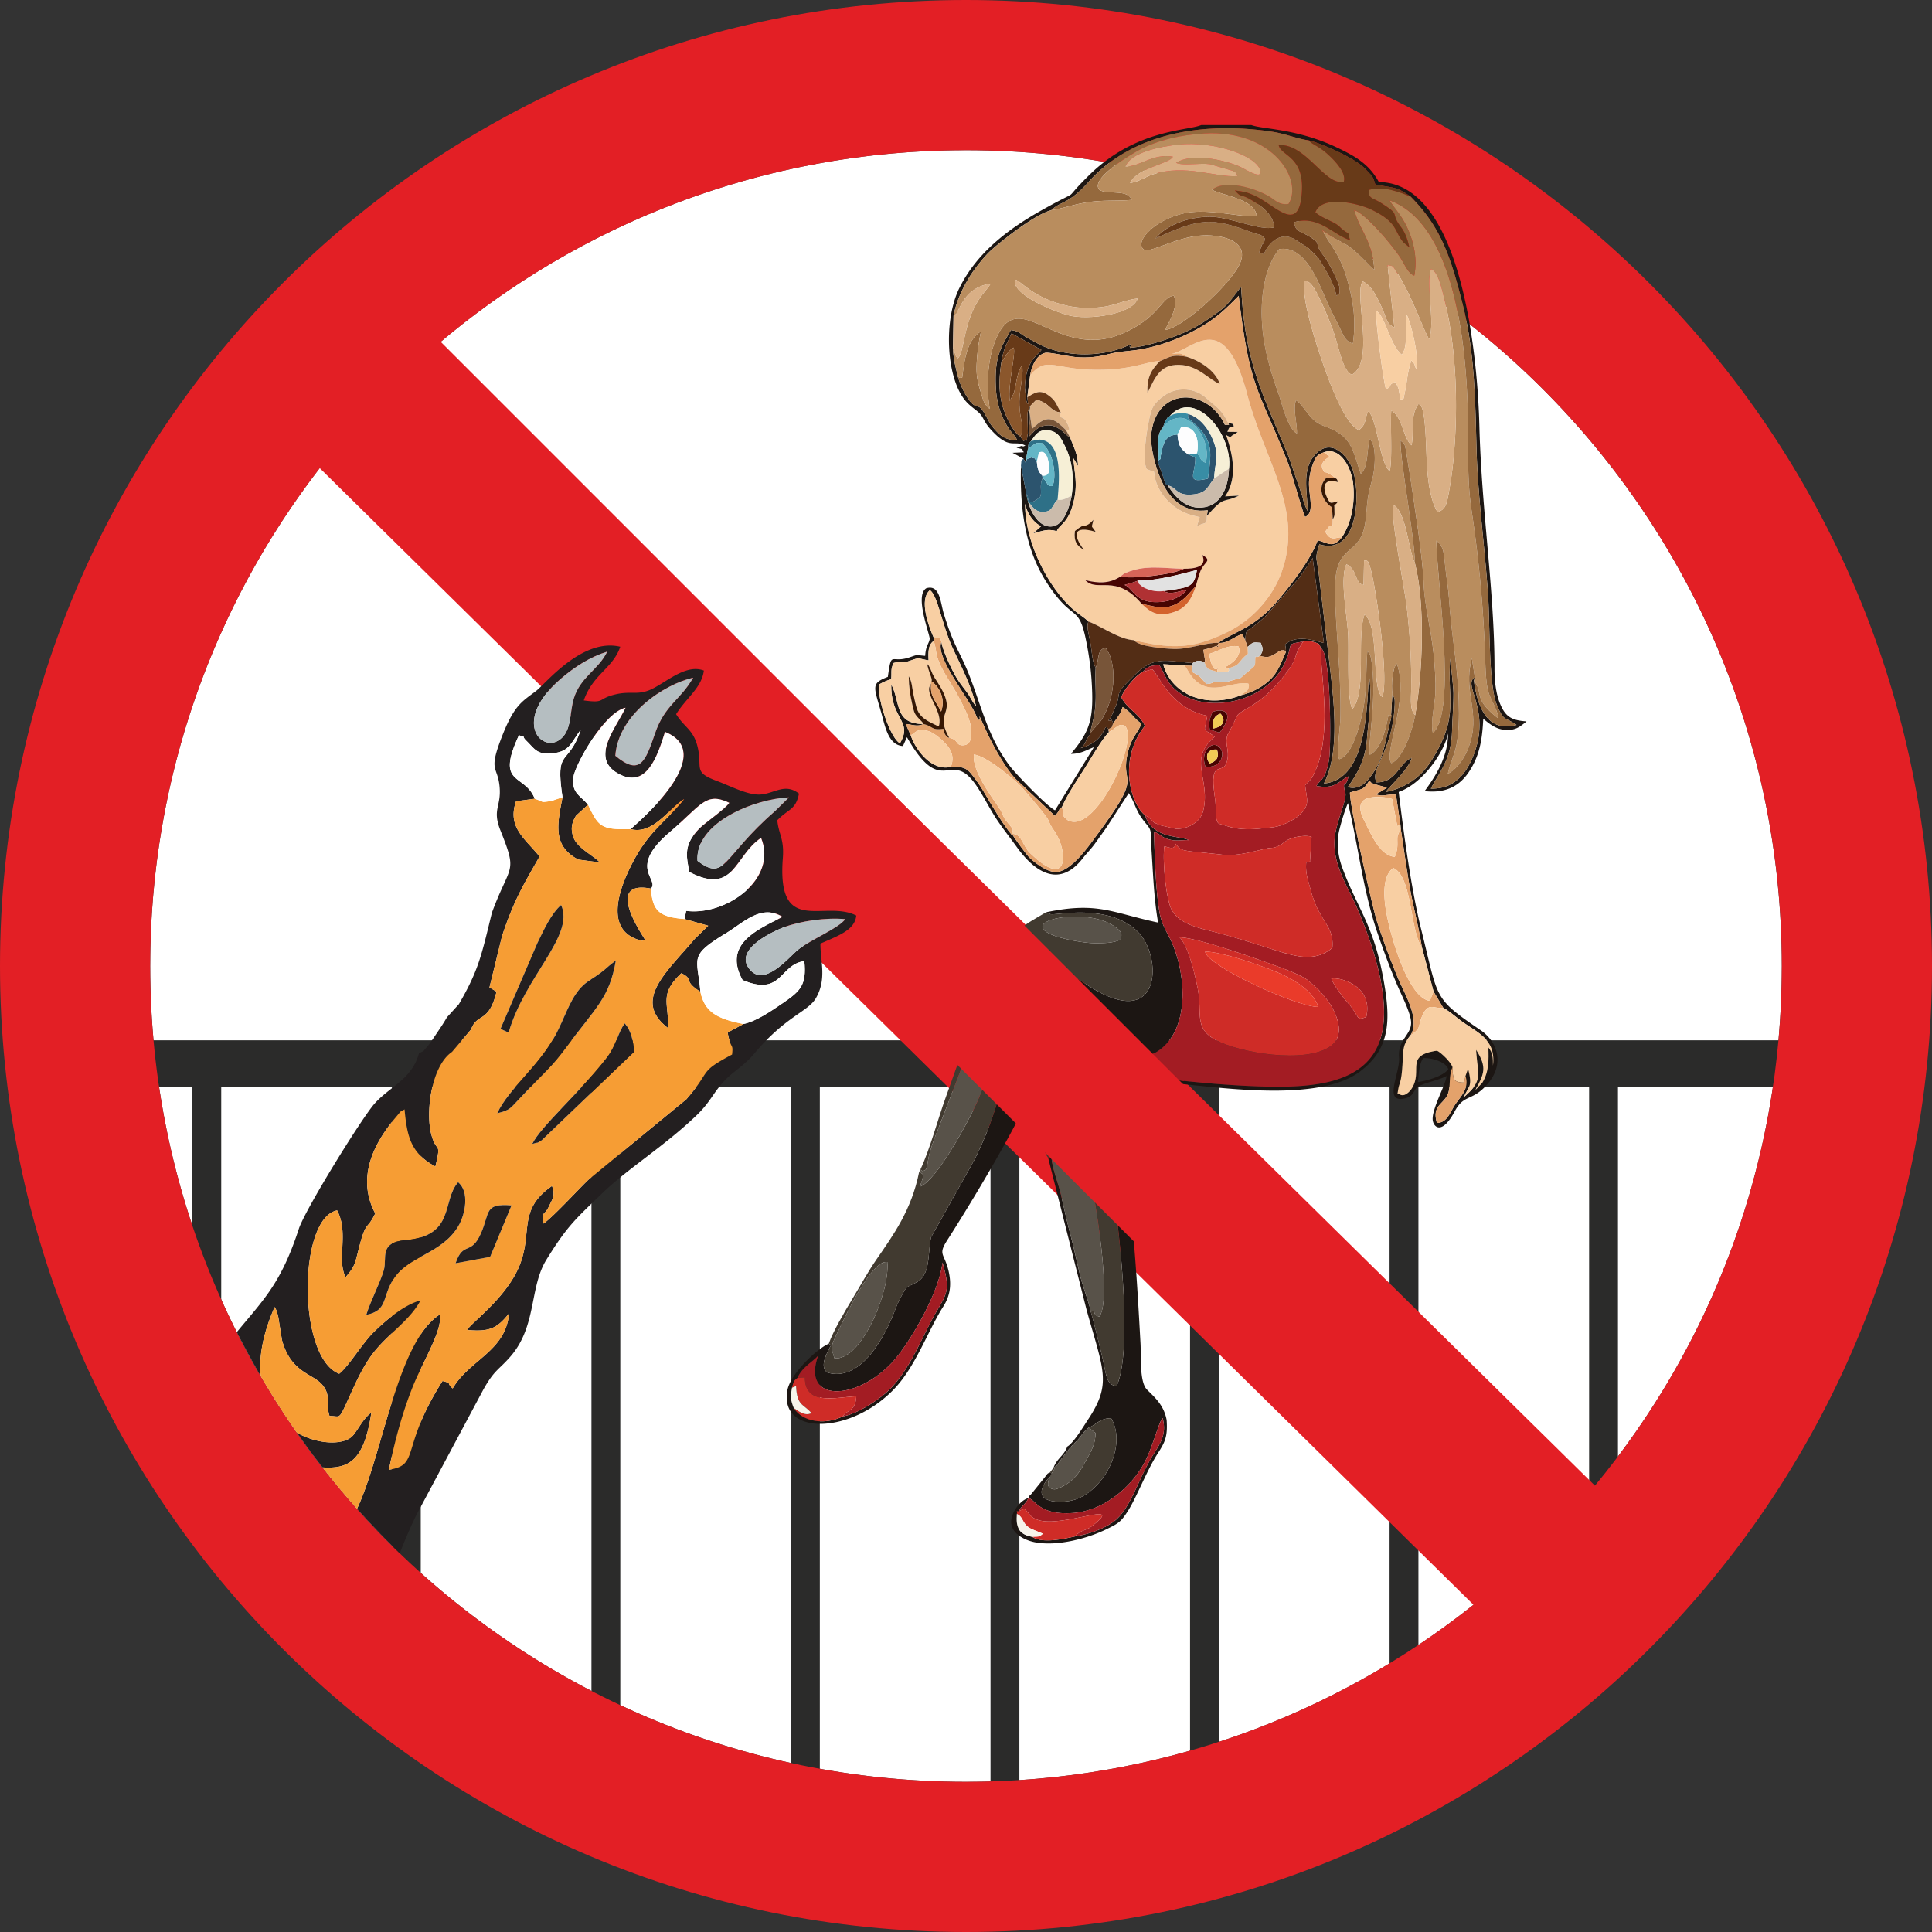 <svg xmlns="http://www.w3.org/2000/svg" width="240" height="240" fill="none"><rect width="100%" height="100%" fill="#333333" stroke="none"/><path fill="#fff" fill-rule="evenodd" d="M120 221.344c55.97 0 101.343-45.373 101.343-101.344S175.97 18.656 120 18.656 18.656 64.03 18.656 120 64.029 221.344 120 221.344" clip-rule="evenodd"/><path fill="#2B2B2A" fill-rule="evenodd" stroke="#2B2B2A" stroke-miterlimit="22.926" stroke-width=".756" d="M18.667 129.608h202.665q.012.667.011 1.335c0 1.243-.036 2.479-.091 3.709h-20.641v51.073a95 95 0 0 1-2.828 3.158v-54.231h-21.959v71.739a103 103 0 0 1-2.828 1.611v-73.35h-21.959v82.36q-1.405.405-2.827.772v-83.132h-21.959v86.509q-1.41.076-2.828.119v-86.628h-21.959v85.171q-1.42-.234-2.828-.505v-84.666H76.678v78.027c-.95-.401-1.895-.81-2.828-1.237v-76.79H51.89v63.228a97 97 0 0 1-2.828-2.388v-60.84H27.104v32.464a84 84 0 0 1-2.827-6.431v-26.033h-5.53a82 82 0 0 1-.091-3.709q0-.668.01-1.335Z" clip-rule="evenodd"/><path fill="#E31F25" fill-rule="evenodd" d="M120 240c66.274 0 120-53.726 120-120S186.274 0 120 0 0 53.726 0 120s53.726 120 120 120M54.293 42.849l143.835 141.703c14.501-17.531 23.216-40.024 23.216-64.552 0-55.97-45.373-101.344-101.344-101.344-25.072 0-48.013 9.11-65.707 24.193m128.747 156.5L39.719 58.152C26.514 75.264 18.656 96.713 18.656 120c0 55.971 45.374 101.344 101.344 101.344 23.83 0 45.736-8.229 63.04-21.995" clip-rule="evenodd"/><path fill="#1C1613" fill-rule="evenodd" d="M133.536 190.858c-1.395.314-4.086.907-5.318.044-1.623-.279-2.055-1.17-1.9-2.853.126-.377-.227-.332.213-.311.453-.799.864-.848 1.219-1.647.903.218 1.345 2.165 5.552 1.857 3.871-.283 7.334-3.292 8.929-6.381 1.011-1.957 1.765-5.045 2.194-5.409.574 2.141-.423 3.323-1.299 4.762-1.758 2.881-2.711 6.607-4.818 8.128-1.202.867-2.994 1.526-4.772 1.81m-28.848-14.903c-2.237 1.097-4.985.694-6.083-1.041-.41-1.023-.419-1.346-.225-2.525.235-.765.179-.841.7-1.231.529-1.379 2.299-2.243 2.581-2.824-2.183 5.935 4.688 5.75 9.204.872 1.935-2.091 5.763-8.435 6.215-12.366.951 3.286.658 3.707-.798 6.176-1.712 2.902-3.257 7.359-6.142 9.937-1.08.965-3.532 2.658-5.452 3.002m69.883-39.52c.991-.248.989-.879 1.433-1.322.556-.554 2.83-.921 3.676-1.452.06.8-1.76 3.914-1.712 5.374.029.895 1.082 2.137 2.751-.997 1.158-2.173 2.144-1.179 4.039-3.346 2.279-2.607 1.149-5.362-.797-6.694-5.971-4.083-5.218-3.753-7.402-12.486-1.234-4.935-2.175-11.887-2.808-17.134 2.877-.987 5.613-4.804 6.13-7.257.007 2.962-1.644 5.426-2.912 7.156 2.764.32 4.438-.75 5.55-2.458 1.274-1.957 1.611-3.916 1.736-6.527.512.403 1.386 1.207 2.467 1.35 1.533.201 2.113-.412 2.887-1v-.032c-1.848-.116-2.578-.609-3.202-2.035-.584-1.337-.756-2.96-.755-4.542.003-9.664-1.607-19.486-1.881-30.18-.198-7.745-1.976-30.13-12.486-30.24-.704-1.275-1.472-2.079-2.63-2.884-.866-.602-2.707-1.505-3.855-1.968-4.457-1.8-8.01-1.726-9.356-2.228h-6.222c-1.712.736-8.111.498-13.939 6.239-3.803 3.745-.357 1.255-5.768 4.278-4.251 2.374-8.191 5.341-10.36 9.775-1.982 4.052-1.609 11.23.83 14.023.47.538.938.84 1.432 1.253.981.818.528 1.224 2.264 2.877 1.871 1.781 2.393.678 3.701 1.378-.629.271-.149-.035-.467.035l-.637.22c.675.234.619-.008.896.578l-1.397.06 1.358.728.248.45.301-1.636c.011-.085.051-.516.089-.6.018-.042.058-.115.079-.154.02-.036.087-.096.106-.124.019-.03.078-.08.118-.119.55-.737.937-1.538 2.281-1.314 1.122.187 1.452.987 1.934 1.941.938 1.86 1.125 3.91.839 6.147-.327 1.586-.983 3.565-2.337 3.81-1.642.299-2.748-1.73-3.102-3.113l-.131-.563-.734-3.858c-.145 5.108.461 10.245 3.136 14.423 3.241 5.065 3.967 2.735 4.88 6.959.359 1.662.641 3.517.756 5.283.306 4.676-.152 6.182-2.32 8.835l-.229.307c1.274-.019 1.885-.473 2.841-.832l-4.833 7.844c-1.14-.604-4.907-4.58-5.534-5.398-2.733-3.557-3.538-7.296-5.064-11.243-1.192-3.083-1.899-3.494-3.207-7.74-.442-1.431-.471-3.705-2.179-3.21-1.523.897.487 5.836.416 6.31-.091.595-.484.797-.562 2.091-1.278-.105-.856-.182-1.961.193-2.331.79-2.202-.958-2.675 2.418-2.124.806-1.749 1.195-.825 4.43.48 1.675.863 4.063 2.702 4.161l.495-1.098c4.197 7.385 5.24 1.914 8.099 5.319.925 1.1 1.847 2.95 2.654 4.266.885 1.443 1.91 2.689 2.882 4.046 2.182 3.047 5.25 5.218 8.222 1.395.502-.646 1.02-1.138 1.521-1.84.528-.741.93-1.285 1.485-2.088l2.694-4.155c.923 1.514.797 2.203 2.15 3.807.786.933.515.902.66 3.041.217 3.193.298 6.151.832 9.24-5.767-1.231-7.506-2.625-13.921-1.28l.591.244c.78.132 7.454-1.422 10.976 2.35 2.489 2.664 2.746 9.916-3.004 8.147-4.519-1.389-6.861-5.906-9.754-2.003-4.391 5.924-2.462 11.499-7.701 22.008l-5.384 9.611c-.461 2.108-.024 4.62-1.78 5.593-1.351.749-1.109.252-1.964 1.834-.493.911-.74 1.696-1.146 2.643-1.153 2.693-4.001 7.918-7.972 6.76-.969-.653-.229-2.088.13-2.836.5-1.04.398-.394.016-.757-1.334.545-4.742 3.659-5.136 5.786-1.043 5.619 7.783 5.56 13.263-.161 2.668-2.786 4.2-7.256 6.089-10.225.822-1.292 1.078-2.621.679-4.397-.505-2.251-1.369-1.989-.192-3.832 3.181-4.974 7.642-12.446 10.106-17.648.812 1.18 1.077 4.025 1.786 5.355l.283-.001c-.419-2.524-1.679-5.02-2.06-7.398-.375-2.35-.444-6.359 1.608-7.286 3.49-1.576 6.259 8.354 7.135 11.441 1.783 6.284 4.705 28.347 2.186 33.657-1.361-.258-1.205-1.336-1.893-4.147-.449-1.83-.802-3.384-1.3-5.117-.307-1.488-.994-3.039-1.368-4.656-.403-1.744-.749-3.329-1.154-4.874-.484-1.849-.746-3.107-1.163-4.922-.385-1.675-1.028-3.052-1.207-4.688l-.157-.153c-.369.008-.093-.914-.246.184l4.763 18.85c2.099 7.558 3.171 9.146.206 13.626-.533.805-1.843 2.977-2.595 3.38-.402 1.154-1.283 1.434-1.713 2.644l.413-.313c.397-.593 1.337-1.842 1.842-2.4.37-.409.619-.57.967-1.013.465-.592.402-.623 1.141-1.27.932-.322 1.405-1.205 2.801-1.157 1.98 3.36-.798 8.872-4.474 10.094-1.527.509-5.645.59-3.622-2.275.621-.88 1.229-.76.474-1.088-.371.163-.259.146-.587.546l-1.696 2.107c-.437.483-.134-.034-.378.52-1.097.304-2.211 1.915-2.137 3.084.084 1.335 1.647 2.173 3.015 2.423 2.805.512 6.516-.508 8.81-1.629 1.522-.744 1.82-.909 2.749-2.391 1.006-1.606 2.282-4.911 3.571-6.931.926-1.452 1.312-2.084 1.167-4.239-.338-1.876-1.519-2.851-2.447-3.786-.944-.948-.713-4.13-.8-5.721-.426-7.76-1.169-21.565-3.2-28.715-.451-1.586-1.316-3.345-1.597-4.817l1.16.159c3.298.451 6.742.92 10.063 1.261 5.772.593 16.146 1.791 20.783-1.639 3.905-2.888 3.856-6.538 2.991-11.389-1.238-6.935-3.282-8.887-5.162-14.046-.45-1.235-.695-2.785-.423-4.223.163-.861.831-3.097 1.159-3.72 1.32 5.461 1.859 10.879 3.698 16.226.792 2.302 1.835 5.114 2.811 7.25.391.856 1.227 2.609 1.323 3.61.16 1.67-1.688 2.234-1.486 4.501.166 1.872-2.07 5.78.773 5.076m1.567-2.016c.129-1.054.13-2.184.649-2.98 1.093-.065 2.882.497 3.12 1.387-.581.804-2.412 1.384-3.769 1.593m-2.172-31.982.037.476c.369 2.405.705 4.91 1.13 7.326.434 2.466 1.137 5.025 1.489 7.375l1.458 5.551 1.193 2.004c.644.395 1.125.767 1.899 1.388 2.067 1.658 4.727 2.334 4.29 5.814-.001-1.037-.027-1.574-.572-2.254.055 1.559.092 3.016-.767 4.412l-.823.84c1.021-1.944 1.497-2.74.066-4.956.198 3.226.958 3.73-1.521 5.874.603-1.397 1.11-1.258.528-3.532l-.325.907c.483 1.476-.507 2.443-1.192 3.413-.726 1.026-1.021 2.396-2.359 2.417-.556-1.941.483-2.2 1.149-3.184.655-.969.278-2.107.656-3.385.017-.055.051-.135.066-.18a1.3 1.3 0 0 1 .07-.179c-.306-.855-1.951-2.233-2.01-2.031-.012.038-.095.012-.111.014l-.111.018c-3.642.64-1.445 2.435-2.814 4.627-.272.435-.94 1.139-1.546.735-.314-.364-.309.531-.143-.664.097-.697.393-.693.52-3.074.103-1.924.026-2.411 1.004-3.589 1.226-2.006-.752-5.151-1.551-7.063a93 93 0 0 1-2.602-7.009c-.592-1.807-3.472-14.7-3.375-16.084 1.496-.456 1.694-.281 2.375-1.443.058.034.133.033.164.118.096.26 1.429.519 1.85.666.051.018.136.04.19.083-.468.278-.704.457-1.364.8.831.376 1.546-.087 2.498.06zm-32.014-18.965c.581-.638.935-.833 2.067-.84.465.703.703 1.505 1.262 2.255 3.002 4.035 11.712 2.972 14.269-2.431 1.301-2.75-.049-2.312 2.346-2.77.607-.12.611-.131 1.249.054.853.248.772.301.908.763 1.302.422 1.3 12.109 1.064 13.746-.101.696-.316 1.5-.537 1.974-.374.805-.818.903-1.041 1.415 2.295.407 2.598-.478 3.961-1.195-.266 1.507-.734.44-.461 1.75.029.143.074-.163.107.46.055 1.017-1.297 3.772-1.378 5.845-.117 2.953 1.597 5.579 2.665 7.97 1.772 3.967 4.943 12.389 2.749 17.385-2.295 5.227-9.395 5.363-16.204 5.041-5.639-.267-11.474-.986-17.035-1.78-1.212-.173-1.151-.217-1.451-1.347 3.475-.198 6.179.265 8.384-2.08 2.775-2.95 2.365-8.708.743-12.49-.572-1.333-1.279-2.195-1.567-3.795-.508-2.834-.606-7.058-.703-10.079.883.316.807.667 1.949.974.908.244 1.623.019 2.372.074-1.026-.595-4.5-.121-5.421-3.08-1.813-1.474-3.389-6.915-.028-11.116-.702-1.563-2.145-2.019-2.937-3.575.357-.913 1.7-2.64 2.668-3.128m-14.337-34.13.36-2.747c.195-1.184.789-2.491 1.864-2.76.464-.118 3.011.472 3.891.533 1.497.105 2.665-.029 4.087-.4 1.317-.344 2.679-.334 4.099-.606 2.416-.461 4.774-1.38 6.714-2.436 2.461-1.338 3.599-2.534 5.248-4.173 1.362 11.657 2.464 11.484 6.1 20.706.456 1.157 1.881 6.337 2.144 6.746 1.285-.483.392-2.794.494-4.4a7.6 7.6 0 0 1 .487-2.172c.346-.908.491-1.138 1.345-1.441 2.051-.759 3.434 1.926 3.643 3.898.269 2.53-.263 4.932-1.403 6.668-1.153 1.39-1.663.698-2.998.363-.967 2.602-3.596 5.875-5.015 7.546-2.515 2.961-4.605 3.557-6.785 4.823-.415.241-.402.289-.465.371 1.058.091 1.858-.778 2.909-1.099l.353.791c.164-1.815-.032-.631 2.53-3.007l4.176-4.772c.276-.409 1.626-2.335 1.669-2.462l1.395 10.564c-.749-.157-3.042-1.094-4.585.001-.401.285-.167-.046-.133.939.001.043.02.135-.005.195-.61 1.365-.963 2.413-1.872 3.337-.834.847-2.131 1.626-3.68 2.007-4.515 1.77-8.727-.215-9.684-3.843l2.651.154 1.015.04-.015-.332c-3.632-.328-4.844-.806-7.151 1.432-2.977 2.887-1.472 1.902-2.51 4.161-.263.571-.438 1.224-.828 1.537h.124c.597.06-.069-.663.519.325.536-.728.933-1.214 1.152-2.003 1.148.705 1.346 1.394 2.345 2.058-.474 1.199-1.195 1.678-1.634 3.354-1.223 4.674 2.198 2.28-3.874 10.444-.904 1.216-3.252 4.714-5.224 4.644-1.139-.042-2.714-1.322-3.187-1.787-.36-.355-1.855-2.392-2.179-2.954l-.039.096c-.989-1.154-2.226-3.237-3.124-4.758-.576-.977-.855-1.447-1.504-2.296-.768-1.007-1.063-1.463-2.921-1.361-2.362.562-4.374-2.084-4.976-3.917l-.628-1.414c.807.061 1.431.382 2.211.003-3.657-.009-2.823-2.708-4.003-4.912-.098 4.336 2.724 4.502 1.079 7.305-1.211-.639-2.826-5.541-2.604-7.303.452-.255.919-.495 1.517-.649.088-.955-.104-1.203.305-2.026.939-.243 1.015.096 2.04-.275 1.238-.448.896-.283 2.3-.04-.052-1.128-.048-1.953.651-2.43l.016-.326c-.708-1.578-1.864-4.817-.511-5.967.942.559 1.5 4.242 2.767 7.045 1.004 2.22 2.39 4.767 2.97 7.377-.465-.538-.702-1.169-1.162-1.78-.473-.631-.862-1.098-1.302-1.835-.568-.953-1.694-3.32-1.839-4.4-.806 1.997 3.374 6.837 4.382 9.312.295.727.179.348.354.304.19-.048-.489-1.426.933 1.676.741 1.615 2.396 4.605 3.604 5.796l4.839 4.552c.042-.037.092-.164.106-.129l.293-.392c.236-.322-.059-.16.458-.572.637-1.515 1.985-3.504 2.836-4.84.824-1.296 2.087-3.534 3.001-4.483l-.061-.355c-.72-1.05.015 1.339-3.444 2.354.642-.476.519-.895 1.128-1.652.269-1.46.602-2.137.709-3.79.102-1.555-.075-3.058.029-4.568-.422-.6-.475-2.068-.635-2.948-.231-1.282-.528-2.11-.278-2.781-.461-.471-.972-.758-1.442-1.133-3.55-2.826-6.509-8.953-6.404-13.509.214 1.262 1.125 2.44 1.986 2.796l-.995.893c1.091-.252 1.702-.617 2.937-.266l.066-.162c.444-.739 1.376-.98 1.982-3.351.573-2.243.186-3.395.007-5.551l.582.972c-.05-1.536-.494-2.238-.951-3.463-.053-.041-.134-.172-.16-.126l-.862-.767c-.252-.199-.86-.622-1.352-.679-.87-.1-1.593.175-2.133.72l-.647.671c-.129-1.228.263-1.519.079-3.104l.091-.711-.205.413c-.113.402-.097.105-.138.654l.046 2.338c-.298 1.59.117.517-.543.954l-.413-.588c-.754-.362-1.783-2.37-2.187-3.75-.53-1.812-.423-3.605-.161-5.404.3-1.868.664-2.26 1.278-3.64l3.706 2.055c-.434.638-1.995 1.364-2.052 4.725l.167 1.542c.233.659.067.22.243.486zm-8.619-2.547c-.303-1.287-.555-2.089-.615-3.55l.072-4.02c.343-1.779 1.088-3.31 1.811-4.547.7-1.199 1.958-2.749 2.755-3.495 1.147-1.074 5.508-4.557 7.572-5.067 1.225-1.182 2.1-.673 4.63-3.508 5.62-6.295 14.704-7.504 22.932-6.225 1.523.237 3.135.898 4.41 1.05 1.615.366 5.705 2.206 6.942 3.457l.864.902c.231.308.348.689.474 1.125 2.472.49 2.519.208 4.363 1.483 3.836 3.834 5.015 7.606 6.433 13.153 1.541 6.03 1.614 11.9 1.773 18.008.162 6.218 1.026 12.223 1.44 18.346.242 3.59.065 11.208 1.095 13.66.876 2.085.873 1.411 2.441 2.483-3.778 1.073-4.915-2.611-5.291-5.483l.116-.422c-1.545.872 1.75 3.696.098 8.915-.425 1.346-1.037 2.535-1.787 3.336-.926.99-1.985 1.583-3.783 1.57 1.051-2.017 2.553-3.625 2.641-7.16.038-1.55.179-3.166.173-4.65-.004-.933-.412-4.211-.392-4.347-.459 4.959 1.241 7.079-2.433 12.807-.948 1.478-2.685 3.19-5.568 3.764.297-.573 2.821-2.744 3.21-4.235-1.592.597-1.861 3.083-4.386 3.038-.822-1.71 1.972-3.7 2.265-9.5.011-.226.024-.629-.012-.843l-.181-.544a.8.8 0 0 0-.085-.162l-.202 3.26c-.815 3.097-.88 5.231-2.946 7.595-.457.523-1.331 1.114-2.393.784 1.13-1.575 2.181-3.369 2.378-5.972.182-2.419.683-5.442.255-7.85-.297 3.394-.093 12.895-5.607 13.377 2.058-3.906 1.218-10.46.678-15.058l-1.332-11.168c-.297-2.085-.449-1.647.085-3.48 5.17 1.53 5.157-7.27 3.96-9.754-.844-1.751-2.817-3.433-4.621-1.226-1.517 1.857-.817 4.471-.785 6.851-.041-.059-.087-.223-.104-.187l-.32-.74c-.075-.225-.166-.65-.231-.895l-1.717-4.977c-3.131-7.621-5.427-11.498-5.883-21.015-.387.273-1.343 1.919-2.451 2.764-.96.732-1.954 1.445-3.193 2.156-1.758 1.009-5.669 2.428-8.1 2.596-.281-.695.013.5.018-.198l-.018-.236c-3.016 1.584-8.196 1.799-11.653-.157-.57-.322-.94-.475-1.449-.797-.622-.393-.889-.706-1.77-.8-1.429 2.446-2.028 3.558-1.865 7.14.083 1.82.616 3.619 1.604 5.085.467.692.679.739 1.08 1.487-1.359-.066-1.954-.433-2.683-1.222-.796-.86-.866-1.227-1.504-2.29-.781-1.304-.885-.1-2.01-1.794a9.6 9.6 0 0 1-1.198-2.618" clip-rule="evenodd"/><path fill="#F8CFA3" fill-rule="evenodd" d="M148.553 72.803c-.54 1.597-1.158 2.674-2.646 3.2-2.052.727-3.002.046-4.062-.967-3.236-3.88-5.515-1.356-7.032-2.974 1.63.424 3.053.44 4.375-.446.506-.468.858-.554 1.61-.784 1.966-.6 4.102-.206 6.256-.18 1.267.006 2.974-.182 2.292-1.716 1.36.773.198.793-.276 2.143a19 19 0 0 0-.517 1.724m-15.023-6.84c1.584-1.265.927-.192 2.007-1.086l.285-.302c-.234 1.203-.324.52.278 1.492-2.804-.833-2.854.363-1.459 2.234-.853-.49-1.277-1.041-1.111-2.338m19.148-13.437c.681.27.216-.084.607.408-.851.352-.463-.023-.819.711l1.282.013c-.571.462-.482.213-.925.651-.313-.204-.479-.075-.65-.662.891 2.494 1.686 5.597.015 8.014l1.706-.089c-2.055 1.004-1.643-.134-3.976 2.511.036 1.31-.327.676-1.246 1.335l.359-1.167c-.048-.022-.123-.038-.155-.046l-.451-.11c-2.644-.57-4.873-2.87-5.066-5.492l-.621-.21c-.469-.274-.19.109-.407-.446-.465-1.185.312-6.167.829-7.253.305-.639.931-1.199 1.593-1.637.042-.029.097-.064.141-.09l.447-.234c1.455-.646 3.309-.41 4.52.736.658.622 1.203.93 1.762 1.584.965 1.133.691 1.41 1.055 1.473m-5.287-8.214c1.711.525 3.613 1.755 4.138 3.391-1.359-.53-2.679-2.329-5.059-2.381-2.483-.056-3.029 1.755-3.922 3.479-.116-2.064.601-2.963 1.522-3.926-1.516-.066-3.459 1.211-8.544 1.052-4.487-.14-5.455-1.518-7.284.38l-.267.288-.36 2.748c.856-.485 1.524-1.058 2.665-.206.888.663.877 1.001 1.498 2.12l-.184.54c.289.052.614.113.868.576.791 1.44.071.959-.044 1.048l.549 1.011c.457 1.225.901 1.927.951 3.463l-.582-.972c.179 2.156.566 3.308-.007 5.55-.606 2.372-1.538 2.613-1.982 3.352l-.066.162c-1.235-.351-1.846.014-2.937.265l.995-.892c-.861-.357-1.772-1.534-1.986-2.796-.105 4.556 2.854 10.683 6.404 13.509.471.374.981.662 1.442 1.133 1.553.55 3.803 2.22 5.637 2.318 4.79 1.116 7.312 1.136 11.799-1.088 2.768-1.372 5.378-4.079 6.544-7.307 2.815-7.793-2.009-13.64-4.233-22.088-2.869-10.904-6.701-5.615-9.403-5.083 1.02-.045 1.05-.197 1.848.354" clip-rule="evenodd"/><path fill="#B98D5E" fill-rule="evenodd" d="M167.259 70.099c1.378.633.999 2.373 2.129 2.567l.063-3.067c.412.16.494-.325.936 1.56.756 3.227 2.114 13.244 1.344 15.427-1.431-.965-.295-8.78-2.227-10.24-1.022 2.911.331 9.606-1.514 11.734-.72-1.4-.402-7.088-.523-9.313-.128-2.327-1.052-6.906-.208-8.668m2.013-35.148c1.024.487 1.544 1.532 2.088 2.625 1.049 2.111.741 2.59 1.852 3.087l-.841-7.729c.849.16.567.044 1.073.786 1.837 2.694 3.549 7.724 4.097 8.405.766-2.08-.461-6.957.224-8.702.866.33 1.27 2.21 1.479 2.995 1.682 6.33 1.927 13.872 1.339 20.347a48 48 0 0 1-.523 3.963c-.301 1.707-.384 2.551-1.481 2.882-.967-1.543-1.27-4.334-1.36-6.679-.047-1.217-.086-2.527-.181-3.782-.039-.529-.115-1.287-.213-1.797-.241-1.249-.581-1.119-.625-1.15-1.099 1.525-.492 3.538-.852 5.12-1.148-1.062-1.048-3.438-2.522-4.33-.13 1.792.17 6.286-.201 7.514-1.229-.897-1.615-6.92-2.682-7.372-.493 1.146-.144 1.42-1.118 2.302-1.781-.71-3.777-6.222-4.51-8.362-.781-2.278-2.629-7.766-2.296-10.2.879-.07 1.582 1.57 1.936 2.286.489.99.89 1.976 1.355 3.121 1.043 2.57 1.366 5.745 2.621 6.268 2.941-1.595.216-10.034 1.341-11.598m3.499 54.443.202-3.26c-.154-.93-.003-3.152.546-3.708 1.634 4.496-1.755 11.245-.671 12.384 1.38-.566 2.556-3.856 2.956-5.982-.668-.607-.526-1.846-.503-3.123.062-3.43-.162-7.008-.56-10.402-.242-2.057-2.12-11.738-1.669-12.615 1.636.937 1.866 5.568 2.694 7.251-.059-3.375-1.793-12.297-1.799-15.218.573.516.531.166.826 2.148.13.867.216 1.222.344 2.072.518 3.473 1.612 10.335 1.716 13.495.09 2.737.901 5.622 1.224 8.724.168 1.615.294 3.356.223 4.994-.071 1.62-.606 3.325-.308 4.918 3.059-2.766.444-19.158.444-23.914.975.784.908 1.577 1.121 3.478.144 1.278.368 2.56.436 3.638.156 2.45.464 4.764.776 7.321.373 3.052.762 8.016.14 11.03-.26 1.263-.821 2.283-1.058 3.511 1.729-.932 3.099-3.538 3.161-6.183.068-2.943-1.045-4.787-.177-8.19l.378 2.382-.116.422c1.232 1.567-.14 2.104 2.738 4.459.403.329.242.052.251.297.202-.69-.964-2.484-1.198-3.384-.34-1.31-.358-3.08-.405-4.485a158 158 0 0 0-1.664-17.952c-.487-3.232-.451-6.054-.444-9.307.02-10.042-1.332-26.222-9.735-29.305.415.86 1.539 1.804 2.386 3.884.66 1.621 1.04 3.539.663 5.46-.732-.224-1.21-1.407-1.701-2.18-.994-1.566-4.419-5.614-5.763-5.943.754 2.645 2.263 3.813 2.5 7.426l-.312-.285c-.05-.047-.221-.215-.271-.267-3.327-3.402-2.5-2.09-5.912-4.409 1.18 2.12 2.204 3.035 3.052 5.915.807 2.735 1.215 5.317.772 8.194-1.15-.37-1.178-1.229-2.212-3.139-.569-1.055-1.166-2.458-1.639-3.537-.914-2.082-2.526-5.54-5.302-5.055-2.233 2.774-2.587 7.782-1.758 12.097.377 1.959.971 3.911 1.645 5.757.42 1.153 1.149 4.43 2.32 5.042.04-1.273-.533-3.132-.104-4.12.77.507 1.357 1.664 2.105 2.359.916.85 1.681.84 2.794 1.457 2.103 1.167 2.214 2.703 3.142 5.305.977-.853.704-3.021 1.121-4.272.951.793.59 4.023.286 5.041-.639 2.14-.56 2.665-.819 5.02-.495 4.52-3.588 2.716-3.77 7.873-.143 4.03.794 11.031.646 16.77-.026 1.027-.509 4.392-.142 5.027 1.493-.443 2.374-3.52 2.837-5.558.65-2.861.435-5.019.654-7.864.341.397.407.47.546 1.463.073.524.11 1.035.144 1.565.274 4.174-.638 8.555-.388 9.847 1.443-.695 2.026-3.347 2.323-4.95.369.318.483-.493.288.581" clip-rule="evenodd"/><path fill="#95693D" fill-rule="evenodd" d="M130.591 26.115c1.645-.264 2.856-.763 4.689-1.018 1.899-.264 3.59-.102 5.296-.266-.469-1.342-2.809-.633-3.954-1.209-1.486-1.367 4.285-4.668 4.907-4.997 2.33-1.23 5.16-1.88 8.075-2.043 8.642-.482 12.301 5.88 10.457 8.748-1.167.17-1.613-.453-2.374-.913-1.662-1.005-5.48-2.198-7.126-.84 1.304.71 5.262 1.144 5.541 3.191-1.454.407-5.807-.947-8.947-.285-3.742.79-6.209 3.505-5.12 4.47.698.617 3.682-1.346 6.891-1.67 2.595-.262 6.343.568 5.12 3.418-1.096 2.556-7.268 8.177-9.332 8.28.516-.965 1.728-2.978 1.093-4.252-1.561.197-1.742 2.614-6.154 4.608-8.009 3.621-12.678-5.408-15.586.048-1.328 2.493-1.649 6.196-1.116 9.412-.733-.597-.806-1.061-1.13-2.121-.245-.803-.448-1.532-.497-2.385-.083-1.452.242-3.94.55-5.121-1.716 1-2.061 3.405-2.343 5.725-.118.025-.179.143-.535-.1a9.6 9.6 0 0 0 1.199 2.618c1.124 1.695 1.228.49 2.009 1.793.638 1.064.708 1.43 1.504 2.29.729.79 1.325 1.156 2.683 1.223-.401-.748-.613-.795-1.08-1.487-.988-1.466-1.521-3.264-1.604-5.084-.163-3.583.437-4.695 1.865-7.142.881.095 1.148.408 1.77.801.509.322.879.475 1.449.797 3.457 1.955 8.637 1.741 11.653.156l.018.237c-.005.698-.298-.497-.018.198 2.432-.168 6.342-1.588 8.1-2.596 1.239-.71 2.233-1.424 3.193-2.156 1.108-.846 2.064-2.491 2.451-2.764.456 9.517 2.752 13.394 5.884 21.015l1.716 4.976c.065.247.157.67.231.896l.32.74c.017-.036.064.128.104.187-.032-2.38-.732-4.994.785-6.852 1.804-2.206 3.777-.524 4.621 1.227 1.197 2.484 1.21 11.283-3.96 9.753-.534 1.834-.382 1.396-.085 3.48l1.332 11.169c.54 4.598 1.381 11.152-.678 15.057 5.514-.481 5.31-9.982 5.607-13.376.428 2.407-.073 5.431-.255 7.85-.197 2.603-1.248 4.397-2.378 5.972 1.062.33 1.936-.26 2.394-.784 2.065-2.364 2.13-4.498 2.945-7.595.195-1.074.082-.264-.288-.58-.297 1.602-.879 4.254-2.323 4.948-.249-1.291.663-5.672.388-9.846-.034-.53-.07-1.041-.144-1.566-.139-.991-.205-1.065-.546-1.463-.219 2.846-.004 5.003-.654 7.865-.463 2.037-1.344 5.115-2.837 5.558-.367-.635.116-4 .143-5.027.148-5.739-.79-12.74-.647-16.77.182-5.157 3.275-3.353 3.771-7.874.258-2.355.18-2.879.818-5.02.304-1.017.665-4.247-.286-5.04-.416 1.25-.144 3.419-1.121 4.272-.928-2.602-1.038-4.139-3.142-5.306-1.112-.616-1.878-.605-2.794-1.456-.747-.695-1.335-1.853-2.105-2.358-.428.987.144 2.846.104 4.12-1.17-.613-1.899-3.89-2.32-5.043-.674-1.846-1.268-3.798-1.644-5.757-.83-4.315-.476-9.323 1.757-12.097 2.776-.485 4.389 2.972 5.302 5.055.474 1.08 1.07 2.482 1.64 3.537 1.033 1.91 1.061 2.769 2.211 3.139.443-2.878.035-5.459-.771-8.194-.849-2.88-1.872-3.795-3.053-5.915 3.413 2.32 2.585 1.007 5.912 4.409.051.051.221.22.271.267l.313.285c-.238-3.613-1.747-4.78-2.5-7.426 1.343.329 4.768 4.377 5.763 5.943.49.772.968 1.956 1.7 2.18.377-1.921-.003-3.839-.663-5.46-.846-2.08-1.97-3.023-2.386-3.884 8.403 3.082 9.755 19.262 9.735 29.304-.007 3.253-.043 6.075.444 9.308a158 158 0 0 1 1.664 17.952c.048 1.404.065 3.175.405 4.484.234.9 1.401 2.694 1.199 3.384-.01-.244.151.033-.251-.297-2.879-2.355-1.506-2.891-2.739-4.458.376 2.871 1.514 6.555 5.291 5.483-1.568-1.072-1.565-.398-2.442-2.484-1.029-2.45-.852-10.069-1.094-13.659-.414-6.123-1.278-12.128-1.44-18.346-.159-6.108-.232-11.978-1.774-18.009-1.417-5.546-2.596-9.318-6.432-13.152-1.343-.51-3.304-1.354-5.194-.797 0 1.127.499.944 1.484 1.563 2.246 1.415 1.497 1.213 2.02 2.248.485.958 1.038.997 1.566 3.314l-.721-.6c-1.22-1.39-.628-2.467-4-4.09-1.616-.778-6.133-1.876-6.96.332.799.738 2.163 1.082 2.911 1.694.023.018.07.066.089.084.019.017.06.066.077.082.078.074.174.179.313.288 1.002.792.528-.012.916 1.316-2.067-.644-3.943-3.151-6.923-2.233.027 1.204 1.012 1.204 1.976 1.833 1.548 1.008.3.612 1.683 2.354.616.776 2.031 3.556 1.979 4.1-.091.945.184.224-.394.874-.28-1.254-.851-2.367-1.441-3.373l-.776-1.27-.094-.125-1.223-1.221c-.627-.385-.808-.486-1.497-.947-1.702-1.138-3.324.084-4.017 1.796-.639-.67-.836.651-.252-1.111.144-.433.307.032.386-.9-.654-.665-.599-.37-1.593-.744-5.032-1.893-6.486-1.782-11.979.76 1.284-1.619 3.964-2.68 6.736-2.702 2.381-.019 6.338 1.804 7.994 1.318-.054-1.68-1.848-2.884-3.196-3.605-1.02-.545-.878-.06-1.669-.982 1.174.166 1.385.178 2.381.616 2.457 1.08 5.37 4.707 5.883.177.579-5.104-2.534-4.973-2.827-6.425 3.434-.226 5.768 5.15 8.096 4.532.288-1.092-1.013-2.439-1.64-3.055-1.487-1.461-2.1-1.363-2.737-2.067-1.275-.154-2.887-.815-4.41-1.051-8.228-1.28-17.312-.07-22.931 6.225-2.531 2.835-3.406 2.327-4.631 3.507" clip-rule="evenodd"/><path fill="#B98D5E" fill-rule="evenodd" d="M137.344 38.075c1.407-.24 2.67-.885 3.97-.986-.566 1.968-6.195 2.737-8.626 2.07-2.041-.562-7.017-2.611-6.624-4.433.737.08 2.168 2.325 6.644 3.285 1.469.316 3.213.306 4.636.064m2.48-17.413c.645-1.742 4.33-2.459 6.526-2.697 4.428-.48 9.882 1.382 10.226 3.301.206 1.147-2.024-.35-2.703-.63-1.864-.773-5.822-1.662-7.775-.41.785.407 3.01-.007 4.204.172l2.802.813c.8.51.257-.048.605.667-2.819.193-6.412-1.548-10.511-.21-1.027.336-1.641.889-2.815 1.068.888-1.916 4.924-2.378 5.316-3.27-2.522-.453-4.192 1.322-5.875 1.196m-9.233 5.454c-2.064.51-6.425 3.993-7.572 5.067-.797.746-2.055 2.297-2.755 3.495-.723 1.236-1.467 2.768-1.811 4.548.62-.443.204-.09.548-.644.003-.005.305-.592.393-.752.745-1.363 1.876-2.338 3.674-2.605-.373.622-.992 1.234-1.451 1.939-2.006 3.086-1.817 6.676-2.628 7.347-.468-.414-.18-.464-.608-1.266.06 1.462.312 2.264.615 3.55.356.243.417.125.535.1.282-2.32.627-4.724 2.343-5.725-.308 1.182-.632 3.669-.549 5.121.049.853.251 1.582.496 2.385.324 1.06.398 1.524 1.13 2.12-.533-3.215-.212-6.918 1.116-9.41 2.908-5.456 7.577 3.572 15.586-.049 4.412-1.994 4.593-4.411 6.154-4.608.635 1.274-.577 3.287-1.093 4.253 2.064-.103 8.236-5.725 9.332-8.28 1.223-2.851-2.525-3.681-5.12-3.419-3.209.325-6.193 2.287-6.891 1.67-1.089-.964 1.378-3.68 5.12-4.47 3.14-.662 7.494.692 8.947.285-.278-2.047-4.236-2.481-5.541-3.19 1.646-1.359 5.464-.166 7.126.839.761.46 1.207 1.082 2.375.913 1.843-2.868-1.816-9.23-10.458-8.748-2.915.162-5.745.812-8.075 2.044-.622.328-6.393 3.63-4.907 4.996 1.145.576 3.486-.133 3.954 1.21-1.705.163-3.397.002-5.295.265-1.834.255-3.045.755-4.69 1.019" clip-rule="evenodd"/><path fill="#A31C23" fill-rule="evenodd" d="M165.387 121.569c1.076-.229 5.237.871 4.333 4.776-1.41.467-.597.111-2.456-1.968-.39-.436-1.598-2-1.877-2.808m-18.854-5.132c2.41.058 10.597 3.018 13.108 3.961.9.339 2.184.88 2.82 1.369l1.234 1.074c.373.398.785.9 1.018 1.181 1.047 1.262 2.717 4.438.536 5.963-3.146 2.2-11.314.781-14.204-.784-2.829-1.532-1.635-3.364-2.272-6.469-.394-1.913-1.133-5.125-2.24-6.295m-.502-11.618c.583.705.583.753 1.865.939l3.635.374c1.485.241 3.043-.068 4.838-.504l1.082-.249c.527-.08.81.022 1.546-.387.566-.315.081-.052.427-.288l.43-.301c.759-.479 2.439-.701 3.069-.452l-.191 3.027c.344.291.182-.04-.093.058l-.235.077c-.015-.047-.102.022-.147.047-.095 1.342.219 2.098.512 3.229 1.13 4.354 2.965 4.394 2.742 7.361-2.127 1.791-4.544 1.1-7.293.226-2.41-.766-4.37-1.415-6.864-2.072-2.37-.623-4.973-1.064-5.885-3.048-.63-1.368-1.089-6.013-.828-7.721.669.156 1.268.469 1.39-.316m3.703-9.607c-.668-1.838.809-3.276 1.718-2.421.881.83.171 2.739-1.718 2.421m.867-6.742c1.046-.51 3.083-.253.898 2.541l-1.224-.379c-.16-.993.054-1.446.326-2.162m-8.648-4.998 1.173-.334c.729.528 2.238 4.892 6.848 5.775-.357 2.201-.702 1.413.933 2.603-3.456 2.868-.443 5.286-1.45 9.246-.348 1.367-1.904 2.258-3.383 2.201l-1.73-.393c-.053-.015-.116-.026-.168-.042l-.78-.325c-.391-.265-.538-.642-1.147-.912.921 2.959 4.395 2.485 5.421 3.08-.749-.055-1.464.17-2.372-.074-1.142-.307-1.066-.658-1.948-.975.096 3.022.194 7.245.702 10.08.288 1.6.996 2.462 1.567 3.795 1.622 3.782 2.032 9.54-.743 12.49-2.205 2.345-4.909 1.882-8.383 2.08.3 1.13.238 1.174 1.45 1.347 5.562.794 11.396 1.513 17.035 1.78 6.81.322 13.909.186 16.204-5.041 2.194-4.996-.977-13.418-2.749-17.385-1.068-2.391-2.782-5.017-2.665-7.97.082-2.073 1.433-4.828 1.378-5.846-.033-.622-.077-.316-.107-.46-.272-1.309.196-.242.462-1.75-1.364.718-1.666 1.603-3.962 1.196.224-.512.667-.61 1.041-1.415.221-.474.436-1.278.537-1.974.236-1.637.238-13.324-1.064-13.746.04 3.527 1.196 9.268-.209 14.074a12 12 0 0 1-.707 1.737c-.399.748-.565.706-.999 1.236.143 1.61.655 2.285-.521 3.518-.724.76-2.411 1.578-3.484 1.696l-1.299.137c-1.393.157-2.635.176-3.997-.153l-1.355-.41c-.62-.258-.328-1.668-.56-3.233-.815-5.473 1.187-2.271 1.578-4.936.162-1.11-.391-1.883 0-2.92l.618-1.13c.012-.025.547-1.194.561-1.214.534-.79 2.856-1.244 5.614-4.677 2.322-2.89 1.055-2.28 2.604-4.542-2.396.457-1.046.02-2.347 2.77-2.556 5.403-11.267 6.466-14.269 2.43-.558-.75-.796-1.551-1.261-2.255-1.133.008-1.487.203-2.067.84" clip-rule="evenodd"/><path fill="#413A30" fill-rule="evenodd" d="M103.65 168.725c-.411-1.499-.608-1.156.588-3.612.925-1.902 4.055-8.64 5.989-8.341.343 3.811-3.308 12.363-6.577 11.953m32.324-51.558c-1.32 0-3.831-.512-4.91-.894-5.144-1.824 3.718-3.7 7.315-1.236 1.099.752.957.978.863 1.658-.886.468-2.09.472-3.268.472m-6.033-3.839c-2.784 1.67-3.743 1.862-5.873 5.856-1.668 3.129-5.15 13.176-6.581 17.12-.997 2.749-1.948 6.428-3.154 8.986.686.411.003.262.519.098.287-.093.297-.423.397-1.054.302-1.899 1.181-3.702 1.827-5.474l1.981-5.166c.255-.645.395-1.105.604-1.635.439-1.107 3.182-9.059 3.855-9.605.417-.339-.028-.189.585-.272 1.264 3.554-1.424 11.748-2.697 14.665-1.021 2.339-5.124 9.951-7.144 10.562.7-1.788.353-1.522-.086-1.81-.937 4.689-3.157 7.762-5.318 10.885-1.061 1.533-1.976 3.236-3.049 5-.853 1.403-2.352 3.969-2.858 5.438.382.363.484-.283-.016.757-.359.748-1.098 2.183-.13 2.837 3.971 1.157 6.819-4.068 7.972-6.761.406-.947.653-1.732 1.146-2.643.855-1.582.613-1.085 1.964-1.834 1.756-.973 1.319-3.485 1.78-5.593l5.384-9.611c5.239-10.509 3.311-16.084 7.702-22.008 2.893-3.903 5.234.614 9.753 2.003 5.75 1.769 5.493-5.483 3.004-8.147-3.522-3.772-10.196-2.218-10.976-2.349z" clip-rule="evenodd"/><path fill="#D9AF85" fill-rule="evenodd" d="M170.93 38.608c1.1.476 1.755 4.344 3.21 5.459.881-1.201.278-3.292.631-4.968.595 1.487 1.499 4.844 1.163 6.748-.349-.675-.004-.441-.616-1.077-.586 1.86-.474 2.525-.805 3.976-.25 1.091-.022.735-.547.887-.194-.984-.109-1.44-.67-2.186-.999.44-.215.471-1.118.901-.31-.686-1.31-8.515-1.248-9.74m2.282 2.055c-1.111-.497-.802-.976-1.852-3.087-.543-1.093-1.063-2.138-2.087-2.625-1.125 1.564 1.599 10.002-1.341 11.598-1.255-.523-1.578-3.699-2.622-6.268-.465-1.145-.866-2.131-1.355-3.121-.353-.716-1.057-2.357-1.936-2.287-.333 2.435 1.516 7.922 2.296 10.2.734 2.14 2.729 7.653 4.511 8.363.973-.882.625-1.156 1.117-2.303 1.067.453 1.453 6.476 2.682 7.373.371-1.228.072-5.722.201-7.514 1.475.892 1.374 3.267 2.523 4.33.359-1.583-.248-3.595.852-5.12.044.031.383-.099.624 1.15.099.51.174 1.268.214 1.797.095 1.255.133 2.565.18 3.782.09 2.345.393 5.136 1.36 6.68 1.098-.332 1.181-1.176 1.481-2.883.227-1.285.401-2.609.524-3.964.588-6.474.342-14.016-1.34-20.346-.208-.785-.613-2.665-1.479-2.995-.685 1.745.542 6.622-.223 8.702-.548-.68-2.261-5.71-4.098-8.405-.505-.742-.224-.625-1.072-.786z" clip-rule="evenodd"/><path fill="#CF2C27" fill-rule="evenodd" d="M146.03 104.819c-.121.785-.721.472-1.39.316-.26 1.708.199 6.353.828 7.721.912 1.984 3.515 2.426 5.886 3.049 2.493.656 4.454 1.305 6.863 2.071 2.749.874 5.166 1.565 7.293-.226.223-2.967-1.611-3.007-2.741-7.361-.294-1.131-.607-1.887-.512-3.229.045-.025.132-.094.146-.047l.236-.076c.275-.099.436.232.093-.059l.191-3.027c-.631-.249-2.311-.027-3.069.452l-.43.301c-.347.236.139-.027-.427.288-.737.409-1.019.307-1.546.387l-1.083.249c-1.794.437-3.353.745-4.838.504l-3.635-.374c-1.282-.186-1.281-.234-1.865-.939M164.053 80.502c-.136-.46-.055-.514-.908-.762-.637-.185-.642-.174-1.248-.054-1.549 2.262-.282 1.652-2.604 4.542-2.759 3.433-5.08 3.888-5.615 4.677-.013.02-.548 1.189-.561 1.215l-.617 1.13c-.392 1.036.162 1.808 0 2.919-.391 2.665-2.393-.537-1.579 4.936.233 1.565-.059 2.975.56 3.233l1.356.41c1.362.329 2.604.31 3.996.153l1.3-.137c1.073-.118 2.76-.936 3.484-1.696 1.176-1.233.664-1.907.52-3.518.434-.53.601-.489.999-1.236.253-.474.584-1.315.708-1.737 1.405-4.806.249-10.547.209-14.075" clip-rule="evenodd"/><path fill="#E4A26B" fill-rule="evenodd" d="m127.976 46.595.266-.289c1.829-1.897 2.797-.519 7.284-.379 5.085.16 7.028-1.118 8.544-1.051 1.37-.601 1.607-.864 3.321-.563-.798-.552-.828-.4-1.847-.355 2.702-.532 6.533-5.82 9.402 5.083 2.224 8.449 7.048 14.295 4.233 22.089-1.165 3.228-3.776 5.934-6.544 7.306-4.487 2.224-7.009 2.204-11.798 1.088.696.813 3.749 1.052 4.968 1.09 1.951.062 4.034-.842 5.62-.753.063-.082.05-.13.465-.37 2.18-1.267 4.27-1.863 6.785-4.824 1.419-1.67 4.049-4.944 5.015-7.546 1.335.335 1.845 1.028 2.998-.363-.538-.086-1.169.438-1.74-.24-.473-.564-.242-.528-.01-.894.513-.809.635.466.626-1.082l-.093-1.52c-1.145-.705-1.944-2.497-.669-3.699l.999.009c-.041-.048-.112-.174-.138-.129l-.588-.385c-.609-.322-.46.094-.767-.542-.386-.798.505-1.32.865-1.54l-.725-.544c-.854.303-.999.534-1.345 1.441a7.6 7.6 0 0 0-.486 2.172c-.103 1.606.79 3.917-.495 4.4-.263-.409-1.687-5.588-2.144-6.746-3.635-9.222-4.738-9.049-6.1-20.706-1.649 1.64-2.787 2.835-5.248 4.173-1.94 1.056-4.298 1.975-6.713 2.436-1.421.272-2.783.263-4.1.606-1.421.371-2.59.505-4.086.4-.881-.061-3.427-.65-3.892-.534-1.075.27-1.669 1.577-1.863 2.761" clip-rule="evenodd"/><path fill="#CF2C27" fill-rule="evenodd" d="M157.778 120.423c2.158.818 5.18 2.293 6.002 4.652-2.61.074-13.967-5.15-14.069-6.871 2.137.067 6.023 1.444 8.067 2.219m-11.245-3.986c1.107 1.17 1.846 4.382 2.239 6.295.638 3.105-.556 4.937 2.273 6.469 2.89 1.565 11.058 2.984 14.204.784 2.181-1.525.511-4.701-.536-5.963-.234-.281-.645-.783-1.018-1.181l-1.235-1.074c-.636-.489-1.919-1.03-2.819-1.369-2.511-.943-10.698-3.903-13.108-3.961" clip-rule="evenodd"/><path fill="#413A30" fill-rule="evenodd" d="M129.544 141.8c.157.867.204 1.444.664 2.04.153-1.098-.123-.176.246-.184l.157.153c-.219-1.108-.461-1.951-.691-3.032-.577-2.716-2.334-6.415-.874-8.029 3.148.11 5.668 10.038 6.378 13.383.594 2.796 2.726 15.181 1.146 17.42-.995-.181-.304-.933-1.067-.601.498 1.732.851 3.286 1.3 5.116.688 2.811.532 3.889 1.893 4.147 2.519-5.31-.403-27.373-2.186-33.657-.876-3.087-3.645-13.017-7.135-11.44-2.052.926-1.983 4.935-1.608 7.285.381 2.378 1.641 4.874 2.06 7.398z" clip-rule="evenodd"/><path fill="#CF2C27" fill-rule="evenodd" d="M141.952 83.472c-.968.489-2.311 2.215-2.668 3.128.792 1.556 2.236 2.012 2.937 3.575-3.361 4.201-1.785 9.642.028 11.116.609.27.756.647 1.147.912l.779.325c.053.016.116.027.168.042l1.73.393c1.48.057 3.035-.834 3.383-2.201 1.007-3.96-2.005-6.378 1.451-9.246-1.635-1.19-1.29-.402-.933-2.603-4.61-.883-6.12-5.247-6.848-5.775z" clip-rule="evenodd"/><path fill="#95693D" fill-rule="evenodd" d="M175.767 69.94c1.298 5.064.979 13.635.037 18.888-.399 2.126-1.575 5.416-2.956 5.982-1.084-1.139 2.305-7.888.671-12.384-.548.556-.7 2.778-.546 3.708.036.05.07.121.085.162l.181.544c.036.214.023.617.012.843-.293 5.8-3.087 7.79-2.265 9.5 2.525.045 2.793-2.441 4.386-3.038-.389 1.491-2.913 3.662-3.21 4.235 2.883-.574 4.62-2.286 5.568-3.764 3.674-5.728 1.974-7.848 2.433-12.807-.02.136.388 3.414.392 4.347.006 1.483-.135 3.1-.174 4.65-.087 3.535-1.589 5.142-2.64 7.16 1.798.013 2.857-.58 3.783-1.57.75-.801 1.362-1.99 1.787-3.336 1.652-5.22-1.643-8.043-.098-8.915l-.378-2.382c-.868 3.403.245 5.247.177 8.19-.062 2.645-1.432 5.25-3.161 6.183.237-1.228.798-2.248 1.059-3.511.621-3.014.232-7.978-.14-11.03-.312-2.557-.621-4.87-.777-7.321-.068-1.078-.292-2.36-.435-3.638-.213-1.901-.147-2.694-1.122-3.478 0 4.756 2.615 21.148-.444 23.914-.298-1.594.238-3.299.308-4.918.072-1.638-.055-3.38-.223-4.994-.323-3.102-1.134-5.987-1.224-8.724-.103-3.16-1.197-10.022-1.716-13.495-.127-.85-.214-1.205-.343-2.072-.296-1.982-.254-1.632-.827-2.148.006 2.921 1.741 11.843 1.8 15.218" clip-rule="evenodd"/><path fill="#585249" fill-rule="evenodd" d="M130.612 143.809c.178 1.636.821 3.013 1.206 4.688.418 1.815.68 3.073 1.163 4.922.405 1.545.751 3.13 1.154 4.874.374 1.617 1.061 3.168 1.368 4.656.763-.331.072.421 1.067.602 1.581-2.239-.552-14.624-1.145-17.42-.711-3.345-3.231-13.273-6.379-13.383-1.459 1.614.297 5.313.875 8.029.229 1.081.471 1.924.691 3.032" clip-rule="evenodd"/><path fill="#683A18" fill-rule="evenodd" d="M175.206 24.4c-1.845-1.275-1.891-.992-4.363-1.483-.126-.436-.243-.817-.474-1.125l-.864-.902c-1.237-1.251-5.327-3.091-6.942-3.456.637.704 1.249.606 2.737 2.068.627.616 1.928 1.962 1.64 3.054-2.328.619-4.663-4.757-8.096-4.532.293 1.452 3.406 1.321 2.827 6.425-.513 4.53-3.426.904-5.883-.177-.996-.438-1.207-.45-2.381-.615.791.92.648.436 1.669.982 1.348.72 3.142 1.925 3.196 3.605-1.656.485-5.613-1.338-7.994-1.32-2.773.023-5.452 1.084-6.736 2.703 5.493-2.542 6.947-2.653 11.979-.76.994.374.938.08 1.593.745-.08.93-.242.466-.386.899-.585 1.763-.388.44.252 1.111.692-1.712 2.315-2.934 4.017-1.796.689.46.87.563 1.497.947l1.223 1.221c.026.036.067.088.094.124l.776 1.272c.59 1.005 1.161 2.118 1.441 3.372.578-.65.303.071.394-.874.052-.544-1.363-3.324-1.979-4.1-1.383-1.742-.135-1.346-1.683-2.354-.965-.629-1.949-.629-1.976-1.833 2.98-.918 4.856 1.589 6.923 2.233-.389-1.328.086-.523-.917-1.315-.138-.11-.234-.215-.313-.288-.016-.017-.058-.066-.076-.083-.02-.018-.067-.065-.089-.084-.749-.612-2.112-.956-2.911-1.694.827-2.207 5.344-1.11 6.96-.332 3.372 1.623 2.779 2.7 4 4.09l.721.6c-.528-2.317-1.081-2.355-1.566-3.314-.523-1.034.225-.833-2.02-2.247-.985-.62-1.484-.437-1.484-1.564 1.89-.557 3.851.286 5.194.798" clip-rule="evenodd"/><path fill="#E4A26B" fill-rule="evenodd" d="m116.006 79.607.231.953c.162 2.167 1.79 3.92 2.976 6.264.524 1.035 1.394 2.561 1.454 4.03.036.885-.161 1.71-1.043 1.73-.967.02-.503-.72-1.696-.923-.28-.143-.226.016-.49-.38-.182-.273-.149-.37-.239-.74-1.552.215-1.246-.318-2.478-.603-.779.38-1.404.058-2.211-.003l.628 1.414c.598-.365.794-.846 1.936-.602.619.132 1.261.588 1.697.973.936.827 2.008 1.866 1.343 3.546 1.858-.102 2.153.354 2.921 1.36.649.85.928 1.32 1.505 2.297.898 1.521 2.134 3.604 3.123 4.758.249-.802.225-.568-.325-1.291-.434-.568-.419-.415-.736-1.068-.123-.255-.192-.502-.351-.754-.811-1.278-3.533-4.7-3.272-6.841 1.617.185 5.212 3.252 5.993 4.124.532.594.94 1.09 1.438 1.68 2.766 3.279 1.254 1.8 2.641 3.827 1.571 2.295 1.816 7.364-3.052 2.65-.249-.242-.121-.084-.327-.352-.718-.937-.852-2.11-1.969-2.071.323.562 1.818 2.599 2.178 2.954.474.465 2.048 1.746 3.188 1.787 1.971.07 4.32-3.428 5.223-4.644 6.072-8.163 2.651-5.77 3.874-10.444.439-1.676 1.161-2.155 1.634-3.354-.999-.664-1.197-1.353-2.344-2.058-.22.79-.617 1.275-1.153 2.003-.314.672.037.348-.613.762l.062.355c.878-.418 1.234-1.227 2.002-.752 1.789 1.7-3.648 13.631-7.132 11.682-.969-.742-.351-.773-.708-1.607-.517.412-.221.25-.457.572l-.293.392c-.015-.035-.065.092-.107.129l-4.839-4.552c-1.207-1.19-2.863-4.181-3.604-5.796-1.422-3.102-.743-1.724-.933-1.676-.174.045-.059.423-.354-.304-1.008-2.475-5.187-7.315-4.382-9.313-.198-.547-.008-.58-.923-.439z" clip-rule="evenodd"/><path fill="#F8CFA3" fill-rule="evenodd" d="M114.721 89.938c-.141-.234-.044-.108-.27-.36-.041-.047-.18-.176-.226-.223-.625-.662-.651-.781-.891-1.823-.279-1.21-.424-2.189-.447-3.526.432.713.383 1.347.593 2.298.107.484.314 1.506.508 1.95.496 1.127 1.732 1.539 2.629 1.99.439-1.313-.669-2.806-1.032-3.825-.49-1.378.226-1.174.155-2-.029-.329-.445-1.162-.557-1.93.261.317.065-.038.388.59.108.211.166.416.271.636.182.382.336.595.583.976 2.821 4.356-.557 3.358 1.503 6.97 1.193.203.729.944 1.696.922.882-.019 1.079-.844 1.043-1.729-.06-1.469-.93-2.995-1.454-4.03-1.187-2.343-2.814-4.097-2.977-6.264l-.231-.953c-.698.478-.702 1.303-.65 2.43-1.404-.242-1.062-.406-2.3.041-1.025.371-1.101.032-2.04.275-.41.823-.217 1.07-.306 2.026-.597.154-1.065.394-1.516.65-.223 1.76 1.393 6.663 2.604 7.302 1.645-2.802-1.177-2.969-1.079-7.305 1.18 2.204.346 4.903 4.003 4.912" clip-rule="evenodd"/><path fill="#585249" fill-rule="evenodd" d="m114.333 145.29-.159.309c.439.288.786.022.086 1.81 2.02-.611 6.123-8.224 7.144-10.562 1.273-2.918 3.961-11.111 2.697-14.665-.613.082-.168-.067-.585.272-.673.546-3.416 8.497-3.855 9.605-.209.53-.349.99-.604 1.635l-1.981 5.166c-.646 1.772-1.525 3.575-1.827 5.474-.1.631-.11.961-.397 1.054-.516.164.167.313-.519-.098" clip-rule="evenodd"/><path fill="#E4A26B" fill-rule="evenodd" d="M175.227 128.6c1.441-.934.823-1.112 1.539-2.595.768-1.593 1.531-.567 2.507-.836l-1.193-2.004-.455 1.163c-2.842-.328-5.227-9.048-5.558-11.945-.163-1.427-.25-3.618 1.005-4.557 2.38 1.003 2.099 7.94 3.55 9.788-.353-2.35-1.055-4.909-1.489-7.375-.425-2.416-.761-4.922-1.13-7.326l-.381.892c-.121.72.164 1.443-.358 2.638-1.899-.167-2.959-2.876-3.826-4.573-.549-1.073-.771-2.256.372-2.674.927-.338 2.472-.178 3.128.06l.646 3.406c.183-.313.126-.048.382-.225l-.554-3.71c-.952-.146-1.667.317-2.498-.06.66-.342.896-.521 1.364-.8-.054-.042-.139-.064-.191-.082-.42-.147-1.753-.406-1.849-.666-.032-.085-.106-.084-.163-.118-.682 1.162-.88.987-2.376 1.443-.097 1.384 2.783 14.277 3.375 16.084a93 93 0 0 0 2.602 7.009c.799 1.912 2.777 5.057 1.551 7.063" clip-rule="evenodd"/><path fill="#F8CFA3" fill-rule="evenodd" d="M175.227 128.6c-.978 1.178-.902 1.665-1.004 3.589-.127 2.381-.423 2.377-.52 3.074-.166 1.195-.172.3.143.664.606.404 1.274-.3 1.545-.735 1.37-2.192-.828-3.987 2.815-4.627l.11-.018c.017-.003.1.025.111-.015.059-.201 1.705 1.176 2.011 2.032.064 1.351-.024 1.921 1.448 1.915l.162-.817.324-.907c.582 2.274.075 2.135-.527 3.532 2.479-2.144 1.719-2.648 1.521-5.874 1.43 2.216.954 3.011-.066 4.955l.823-.839c.859-1.396.822-2.853.767-4.412.544.68.571 1.217.572 2.255.437-3.481-2.223-4.157-4.291-5.815-.774-.621-1.254-.994-1.898-1.388-.976.269-1.739-.757-2.507.836-.716 1.483-.098 1.661-1.539 2.595M125.663 103.681l.04-.096c1.117-.04 1.251 1.134 1.969 2.071.206.268.078.11.327.352 4.868 4.714 4.623-.355 3.052-2.65-1.387-2.027.125-.548-2.641-3.826-.498-.59-.906-1.087-1.438-1.68-.781-.873-4.376-3.94-5.993-4.125-.261 2.14 2.461 5.563 3.272 6.841.159.252.228.499.351.754.317.653.302.5.736 1.068.55.723.574.489.325 1.291" clip-rule="evenodd"/><path fill="#532D15" fill-rule="evenodd" d="m154.687 79.553.302.814c.651-.62.701-.609 1.629-.511.234.64.41.86-.096 1.613.05.026.131 0 .156.062l.656.099c.96-.082 1.502-.888 1.975-.842.431.042-.139-.443.425.223.025-.06.007-.152.006-.195-.035-.986-.269-.654.133-.939 1.542-1.095 3.836-.158 4.584 0l-1.395-10.565c-.043.127-1.393 2.053-1.669 2.462l-4.176 4.772c-2.562 2.376-2.366 1.192-2.53 3.007M136.112 82.935c.495-1.02.066-2.132 1.203-2.496 1.461 1.856 1.294 5.976-.338 8.754-.641 1.09-1.256 1.25-1.603 2.1-.609.757-.486 1.176-1.128 1.652 3.459-1.015 2.724-3.404 3.444-2.354.65-.415.299-.09.613-.762-.587-.988.078-.264-.519-.324h-.124c.391-.314.565-.967.828-1.538 1.038-2.259-.467-1.275 2.51-4.161 2.307-2.238 3.519-1.76 7.151-1.432.437-.272.744-.452 1.474-.09.041-.079.071.055.06-.322l-.197-1.237c.332-.096.785-.19 1.08-.298 1.782-.65-.012.534.859-.566-1.586-.09-3.669.815-5.62.753-1.219-.038-4.272-.278-4.969-1.09-1.834-.097-4.084-1.768-5.637-2.318-.25.671.047 1.5.278 2.781.16.88.213 2.348.635 2.948" clip-rule="evenodd"/><path fill="#D9AF85" fill-rule="evenodd" d="M167.259 70.1c-.844 1.76.081 6.34.208 8.667.121 2.225-.197 7.913.523 9.313 1.846-2.128.492-8.823 1.515-11.734 1.931 1.46.796 9.275 2.226 10.24.77-2.183-.588-12.2-1.344-15.427-.442-1.885-.524-1.4-.936-1.56l-.062 3.068c-1.131-.195-.751-1.935-2.13-2.568" clip-rule="evenodd"/><path fill="#A31C23" fill-rule="evenodd" d="m99.08 171.158.907-.055c-.014 3.608 3.885 2.451 6.387 2.356-.109 1.955-1.185 1.636-1.686 2.495 1.92-.343 4.372-2.036 5.453-3.001 2.884-2.579 4.43-7.035 6.142-9.937 1.456-2.47 1.748-2.891.797-6.176-.452 3.931-4.28 10.275-6.215 12.366-4.515 4.878-11.387 5.063-9.204-.872-.282.581-2.052 1.445-2.581 2.824" clip-rule="evenodd"/><path fill="#F8CFA3" fill-rule="evenodd" d="M137.751 90.946c-.915.949-2.176 3.187-3.002 4.483-.851 1.336-2.198 3.325-2.835 4.84.357.834-.262.864.708 1.606 3.483 1.95 8.921-9.98 7.131-11.68-.768-.476-1.123.333-2.002.75M178.08 123.165l-1.458-5.551c-1.451-1.848-1.17-8.785-3.55-9.788-1.255.94-1.168 3.13-1.005 4.557.331 2.898 2.716 11.617 5.557 11.945z" clip-rule="evenodd"/><path fill="#D9AF85" fill-rule="evenodd" d="M175.804 88.828c.942-5.254 1.26-13.824-.038-18.889-.828-1.683-1.058-6.314-2.694-7.25-.451.876 1.427 10.557 1.668 12.614.399 3.394.623 6.971.561 10.402-.023 1.277-.166 2.516.503 3.123M139.824 20.662c1.683.126 3.353-1.65 5.875-1.197-.392.893-4.429 1.355-5.316 3.27 1.174-.178 1.788-.731 2.815-1.066 4.099-1.339 7.692.402 10.511.209-.348-.715.195-.158-.605-.667l-2.802-.813c-1.194-.179-3.419.234-4.204-.172 1.953-1.252 5.911-.363 7.775.41.679.28 2.909 1.777 2.703.63-.344-1.92-5.798-3.782-10.226-3.301-2.196.238-5.881.955-6.526 2.697" clip-rule="evenodd"/><path fill="#413A30" fill-rule="evenodd" d="m135.232 177.344.856.659c-.007 1.182-.382 1.962-.846 2.827l-.416.729c-.755 1.402-1.418 2.394-2.9 3.13-.338.168-.755.348-.998.319-1.674-.195-.04-2.371.354-2.981l-.413.313-.457.578c.755.328.147.208-.475 1.088-2.023 2.865 2.096 2.784 3.622 2.275 3.676-1.222 6.455-6.734 4.474-10.094-1.395-.047-1.869.835-2.801 1.157" clip-rule="evenodd"/><path fill="#585249" fill-rule="evenodd" d="M103.65 168.725c3.269.41 6.92-8.142 6.577-11.953-1.934-.299-5.064 6.44-5.989 8.341-1.196 2.456-.999 2.113-.588 3.612" clip-rule="evenodd"/><path fill="#2C546E" fill-rule="evenodd" d="M147.638 56.472c-.928-.651-1.262-1.018-1.362-2.498-1.206.097-1.572.589-1.882 1.723-.025.091-.074.377-.122.559-.295 1.126.182.496-.461 1.016.205.74.361 1.018.588 1.68.051.148.148.532.195.646.33.8.168.456.463.706 1.201.235.982 1.348 3.21 1.11 1.689-.181 1.712-.97 2.564-1.969.061-2.128.789-2.809-.34-5.227-.544-1.166-1.565-2.431-2.919-2.802l.004.426c.134.27.036.11.283.321 2.843 2.42 2.707 3.609 2.194 7.292-2.892.684-1.515-.623-1.566-2.578l-.302-.193a15 15 0 0 0-.547-.212" clip-rule="evenodd"/><path fill="#A31C23" fill-rule="evenodd" d="M127.75 186.091c-.355.799-.766.848-1.218 1.647.311-.181.583-.248.726-.307.7.616.657 1.04 1.696 1.386 3.037 1.013 10.995-2.616 6.732.736-.858.675-1.347.394-2.15 1.304 1.778-.283 3.571-.942 4.773-1.81 2.106-1.52 3.06-5.246 4.817-8.127.876-1.439 1.873-2.621 1.3-4.762-.43.364-1.184 3.452-2.195 5.409-1.595 3.089-5.057 6.098-8.928 6.381-4.208.308-4.649-1.639-5.553-1.857" clip-rule="evenodd"/><path fill="#EA3B2A" fill-rule="evenodd" d="M163.781 125.075c-.823-2.359-3.845-3.834-6.003-4.652-2.044-.775-5.93-2.152-8.067-2.219.102 1.721 11.459 6.945 14.07 6.871" clip-rule="evenodd"/><path fill="#1C1613" fill-rule="evenodd" d="M144.477 53.076c.177-.506.121-.432.319-.782.434-.765.062-.17.429-.505 3.055-3.718 7.981 2.102 7.441 6.43-.066 2.17-.894 4.377-2.957 4.771-2.356.45-3.79-1.359-4.652-2.686-.295-.25-.133.093-.463-.707-.047-.113-.144-.497-.195-.646-.227-.661-.383-.939-.588-1.68.396-1.272-.431-3.034.666-4.195m5.441 11.008c2.333-2.646 1.922-1.508 3.976-2.512l-1.705.09c1.67-2.418.875-5.521-.016-8.015.172.587.337.458.65.662.443-.438.354-.189.925-.65l-1.282-.014c.356-.734-.032-.36.819-.712-.39-.492.074-.137-.607-.407-.243.264.406.246-.517.25-2.116-4.596-8.336-4.748-9.115.857-.275 1.98.675 5.093 1.532 6.705.909 1.708 2.61 3.436 5.455 3.046z" clip-rule="evenodd"/><path fill="#F8CFA3" fill-rule="evenodd" d="M165.802 59.332c.369.264.187.051.44.561-2.228-.637-1.775 1.117-1.406 1.878.455.941.415.712 1.411.49-.662.955-.478-.127-.477 1.161 0 .705.072.47-.206 1.12.01 1.547-.113.273-.626 1.082-.232.366-.463.33.01.893.571.678 1.202.155 1.74.24 1.14-1.735 1.672-4.136 1.403-6.668-.209-1.97-1.592-4.656-3.643-3.897l.725.543c-.36.22-1.251.743-.865 1.541.307.636.158.22.767.542l.588.385c.026-.045.097.081.139.129M175.934 45.847c.336-1.904-.569-5.261-1.163-6.748-.353 1.676.25 3.767-.632 4.968-1.454-1.115-2.109-4.983-3.209-5.459-.062 1.225.938 9.054 1.248 9.74.902-.43.119-.462 1.117-.901.562.746.477 1.202.671 2.186.525-.152.297.204.546-.887.332-1.451.22-2.117.806-3.976.612.636.267.402.616 1.077" clip-rule="evenodd"/><path fill="#683A18" fill-rule="evenodd" d="M124.382 45.053c.562-.803.764-1.422 1.535-1.878.302.837-.752 4.516-.479 6.643l.501-.97c.285-.932.355-2.575 1.041-3.506.239 2.025-.74 3.506-.162 6.598.15.8.369 1.549-.088 2.267l.413.588c.66-.437.245.636.543-.954l-.046-2.338c.041-.549.025-.252.137-.654l.206-.413.777-.79c1.799.502 1.589 1.43 3.018 1.61-.621-1.118-.61-1.456-1.498-2.119-1.141-.852-1.809-.279-2.665.206l.109.878c-.176-.267-.01.172-.243-.486l-.167-1.542c.057-3.361 1.618-4.087 2.052-4.725l-3.706-2.055c-.614 1.38-.978 1.772-1.278 3.64" clip-rule="evenodd"/><path fill="#585249" fill-rule="evenodd" d="M135.974 117.167c1.178 0 2.382-.004 3.268-.472.094-.68.236-.906-.863-1.658-3.597-2.464-12.459-.588-7.315 1.236 1.079.382 3.59.894 4.91.894" clip-rule="evenodd"/><path fill="#F8CFA3" fill-rule="evenodd" d="m174.003 102.913-.037-.476c-.256.177-.199-.088-.382.225l-.646-3.406c-.656-.239-2.201-.398-3.129-.06-1.143.418-.92 1.601-.372 2.674.868 1.697 1.928 4.406 3.827 4.573.522-1.195.237-1.918.358-2.638z" clip-rule="evenodd"/><path fill="#D9AF85" fill-rule="evenodd" d="m149.918 64.084.115-.7c-2.845.39-4.546-1.338-5.455-3.046-.857-1.612-1.808-4.724-1.532-6.705.778-5.605 6.999-5.453 9.115-.856.923-.005.274.013.517-.251-.364-.064-.09-.34-1.055-1.473-.559-.654-1.104-.962-1.762-1.584-1.211-1.146-3.065-1.382-4.52-.736l-.447.233-.141.09c-.662.44-1.288 1-1.593 1.638-.517 1.086-1.294 6.068-.829 7.253.217.555-.062.172.407.446l.621.21c.193 2.623 2.422 4.921 5.066 5.492l.451.11c.032.008.106.024.155.047l-.359 1.166c.919-.659 1.282-.025 1.246-1.334" clip-rule="evenodd"/><path fill="#CF2C27" fill-rule="evenodd" d="m98.38 172.389.51-.211c.118 2.507.895 2.172 1.914 3.367-.866.425-1.655-.304-2.199-.631 1.099 1.735 3.846 2.138 6.083 1.041.5-.86 1.576-.54 1.686-2.495-2.502.094-6.401 1.251-6.387-2.357l-.908.055c-.52.39-.464.467-.699 1.231" clip-rule="evenodd"/><path fill="#F8CFA3" fill-rule="evenodd" d="m154.182 86.355.72-.534a.9.9 0 0 0 .203-.41c.08-.37.021-.329-.032-.492-2.252-.428-5.411 2.295-7.603-1.78l-.321-.473-2.651-.154c.957 3.628 5.169 5.612 9.684 3.843" clip-rule="evenodd"/><path fill="#585249" fill-rule="evenodd" d="M131.282 182.027c-.395.61-2.028 2.786-.355 2.981.243.029.66-.151.999-.319 1.482-.736 2.144-1.728 2.899-3.13l.417-.729c.463-.864.839-1.645.846-2.827l-.856-.659c-.739.647-.677.678-1.141 1.27-.348.443-.597.604-.967 1.013-.505.558-1.445 1.807-1.842 2.4" clip-rule="evenodd"/><path fill="#CF2C27" fill-rule="evenodd" d="M126.532 187.738c-.441-.021-.088-.066-.214.311 1.044.564.461 1.398 2.233 2.056l1.001.413c-.482.359-.196.346-1.334.384 1.232.863 3.923.27 5.318-.044.803-.911 1.291-.63 2.15-1.305 4.263-3.352-3.695.277-6.732-.735-1.04-.347-.996-.771-1.696-1.387-.143.059-.415.126-.726.307" clip-rule="evenodd"/><path fill="#E4A26B" fill-rule="evenodd" d="M156.522 81.469c-.357.147-.282.19-.576.108-.128 1.422.351.744-1.571 2.403-.521.45-.146.186-.754.367-2.351.699-1.131.295-2.448.348-.692.028-.43.216-1.295.275l-.858-.948c-.324-.242-.606-.38-.999-.574l.143-.741-1.015-.041.321.473c2.192 4.075 5.351 1.352 7.603 1.78.053.163.112.122.032.493a.9.9 0 0 1-.203.409l-.72.534c1.549-.38 2.846-1.16 3.68-2.007.909-.924 1.263-1.972 1.872-3.337-.564-.666.005-.181-.425-.223-.473-.046-1.015.76-1.975.842l-.657-.1c-.024-.06-.105-.035-.155-.061" clip-rule="evenodd"/><path fill="#F8CFA3" fill-rule="evenodd" d="M116.022 79.282c.915-.14.725-.109.923.439.145 1.08 1.271 3.448 1.839 4.401.44.737.829 1.204 1.303 1.835.459.611.696 1.242 1.161 1.78-.58-2.61-1.966-5.157-2.97-7.377-1.267-2.804-1.825-6.486-2.767-7.045-1.353 1.15-.197 4.39.511 5.967" clip-rule="evenodd"/><path fill="#8B572C" fill-rule="evenodd" d="M124.382 45.054c-.262 1.797-.37 3.59.161 5.403.404 1.38 1.432 3.388 2.187 3.75.457-.718.238-1.466.088-2.267-.578-3.092.401-4.573.162-6.598-.686.931-.756 2.574-1.041 3.506l-.501.97c-.273-2.127.781-5.806.479-6.643-.771.456-.973 1.076-1.535 1.879" clip-rule="evenodd"/><path fill="#785539" fill-rule="evenodd" d="M136.112 82.935c-.104 1.51.073 3.013-.029 4.567-.107 1.654-.44 2.332-.709 3.791.347-.85.962-1.01 1.603-2.1 1.632-2.778 1.799-6.898.338-8.754-1.137.364-.708 1.477-1.203 2.496" clip-rule="evenodd"/><path fill="#D9AF85" fill-rule="evenodd" d="M141.314 37.09c-1.3.1-2.563.746-3.97.985-1.423.242-3.167.252-4.636-.064-4.476-.96-5.908-3.206-6.644-3.285-.393 1.822 4.583 3.871 6.624 4.432 2.431.668 8.06-.1 8.626-2.069" clip-rule="evenodd"/><path fill="#C9CACA" fill-rule="evenodd" d="m154.989 80.367.026.869c-1.276.91-.764 1.371-2.416 1.771.101.417.144.133-.088.453l-1.325-.006c-1.114-.396-1.148-.101-1.563-1.17-.73-.362-1.037-.182-1.474.09l.015.333-.143.74c.393.195.674.333.999.574l.858.95c.865-.06.603-.248 1.295-.276 1.317-.053.097.35 2.448-.348.608-.18.233.083.754-.367 1.922-1.659 1.443-.981 1.571-2.403.294.081.219.038.576-.108.506-.753.33-.974.095-1.613-.927-.098-.977-.109-1.628.511" clip-rule="evenodd"/><path fill="#F6EFD6" fill-rule="evenodd" d="m128.076 54.794.405-.076c.071-.011.325-.058.404-.064.359-.028.083-.087.572.004 2.675.498 2.066 5.644 1.918 7.423.647.136 1.224-.272 1.755-.513.287-2.237.1-4.287-.839-6.147-.481-.954-.812-1.754-1.934-1.941-1.344-.224-1.731.577-2.281 1.314" clip-rule="evenodd"/><path fill="#470402" fill-rule="evenodd" d="M144.553 73.419c.897.513 1.801.029 2.876-.169-.724 1.03-2.435 1.675-4.31 1.53-2.173-.171-2.458-1.823-3.43-2.115.631-.202 1.253-.33 1.694-.547 2.302.045 5.252-.792 7.313-1.316-.387 2.036-.637 2.166-4.143 2.617m2.501-2.767c-1.085.696-6.613 1.328-7.866.964-1.322.886-2.745.87-4.375.446 1.517 1.618 3.796-.905 7.032 2.974 1.51.24 2.491.742 3.955.138 1.23-.507 1.901-1.462 2.753-2.37.149-.592.299-1.104.517-1.725.474-1.35 1.636-1.37.276-2.143.682 1.535-1.025 1.722-2.292 1.716" clip-rule="evenodd"/><path fill="#F8CFA3" fill-rule="evenodd" d="M113.138 91.349c.603 1.833 2.613 4.48 4.976 3.917.664-1.68-.407-2.719-1.343-3.546-.437-.385-1.078-.841-1.697-.973-1.143-.244-1.338.237-1.936.602" clip-rule="evenodd"/><path fill="#D9AF85" fill-rule="evenodd" d="m118.453 39.226-.072 4.02c.428.801.14.851.608 1.265.811-.67.622-4.261 2.628-7.347.459-.705 1.078-1.317 1.451-1.938-1.798.267-2.929 1.241-3.674 2.604-.088.16-.39.747-.393.752-.344.553.072.201-.548.644" clip-rule="evenodd"/><path fill="#F6EFD6" fill-rule="evenodd" d="M145.225 51.79c.318-.402 1.547-.594 2.347-.374 1.354.37 2.375 1.636 2.919 2.802 1.129 2.418.401 3.098.34 5.227l1.835-1.227c.539-4.327-4.386-10.147-7.441-6.429" clip-rule="evenodd"/><path fill="#CBBBAB" fill-rule="evenodd" d="M150.831 59.445c-.852 1-.875 1.787-2.563 1.968-2.229.239-2.01-.874-3.211-1.109.862 1.327 2.295 3.137 4.652 2.687 2.063-.394 2.891-2.602 2.957-4.773z" clip-rule="evenodd"/><path fill="#2E7087" fill-rule="evenodd" d="M128.076 54.794c-.04.039-.099.089-.118.119s-.086.088-.106.124c-.021.039-.061.112-.079.153-.038.085-.078.516-.089.6l.654-.501c.779-.413.113-.207 1.047-.282a4.14 4.14 0 0 1 1.257 1.939c.356 1.148.467 2.438.124 3.421-.833.11-.581-.558-1.244-.968l-.161.37a6 6 0 0 0-.064.623c-.004.503.105 1.134-.157 1.401-1.976 1.598-1.224-.753-1.58-.091l.131.563c.466.536.801 1.294 1.802 1.319 1.322.032 1.148-.806 1.882-1.503.147-1.779.757-6.924-1.918-7.423-.49-.09-.213-.032-.572-.004-.079.006-.333.053-.404.064z" clip-rule="evenodd"/><path fill="#64B6C6" fill-rule="evenodd" d="M144.477 53.076c-1.097 1.16-.27 2.923-.666 4.196.643-.52.166.11.461-1.016.048-.183.097-.468.122-.56.31-1.133.676-1.625 1.882-1.722l.425-.874c1.871-.31 2.313 1.643 1.994 3.207.521.578.32.845 1.084 1.2.472-1.764-.378-3.663-1.328-4.6-.544-.535-1.106-1.095-2.139-.975-.845.1-1.419.618-1.835 1.144" clip-rule="evenodd"/><path fill="#CF2C27" fill-rule="evenodd" d="M165.387 121.569c.279.808 1.487 2.372 1.877 2.808 1.859 2.079 1.046 2.435 2.456 1.967.903-3.904-3.257-5.004-4.333-4.775" clip-rule="evenodd"/><path fill="#E2E2E2" fill-rule="evenodd" d="M141.383 72.118c.096.475-.005.3.374.641.177.16.46.3.718.399.708.273 1.317.35 2.078.26 3.506-.45 3.756-.58 4.143-2.616-2.061.524-5.011 1.36-7.313 1.316" clip-rule="evenodd"/><path fill="#2C546E" fill-rule="evenodd" d="m126.826 57.844.734 3.858c.356-.662-.396 1.689 1.58.091.262-.267.153-.898.157-1.4a6 6 0 0 1 .064-.624l.161-.37-.053-.317c-.501-.51-.582-.848-.668-1.685-.55-.87.085-.226-.649-.566-.702.248-.572.063-.743.814l-.026-.219-.248-.45c-.351.375-.215.041-.309.868" clip-rule="evenodd"/><path fill="#683A18" fill-rule="evenodd" d="M144.07 44.876c-.922.962-1.638 1.861-1.522 3.925.893-1.724 1.439-3.534 3.922-3.48 2.38.054 3.699 1.852 5.059 2.382-.525-1.636-2.427-2.866-4.138-3.39-1.714-.301-1.951-.038-3.321.563" clip-rule="evenodd"/><path fill="#E4A26B" fill-rule="evenodd" d="m182.048 133.662-.162.818c-1.472.005-1.384-.565-1.448-1.916a1.3 1.3 0 0 0-.07.179c-.015.045-.049.125-.066.18-.378 1.278-.001 2.416-.656 3.385-.666.984-1.705 1.243-1.149 3.184 1.338-.021 1.633-1.391 2.359-2.417.685-.97 1.675-1.937 1.192-3.413" clip-rule="evenodd"/><path fill="#CBBBAB" fill-rule="evenodd" d="M131.375 62.081c-.734.697-.559 1.535-1.882 1.502-1.001-.024-1.336-.782-1.802-1.318.355 1.383 1.461 3.412 3.102 3.114 1.354-.246 2.01-2.225 2.337-3.81-.531.24-1.108.648-1.755.512" clip-rule="evenodd"/><path fill="#D9AF85" fill-rule="evenodd" d="m127.983 50.436-.09.71.305 2.133c.258-.228.153-.13.436-.386 1.601-1.452 2.404-.799 3.784.528.116-.089.836.393.045-1.048-.254-.463-.579-.524-.869-.576l.184-.54c-1.428-.18-1.219-1.11-3.018-1.611z" clip-rule="evenodd"/><path fill="#E4A26B" fill-rule="evenodd" d="M151.425 79.861c-.871 1.1.923-.085-.859.566-.295.107-.748.202-1.08.298l.197 1.237c.011.377-.019.243-.06.323.415 1.068.449.773 1.563 1.17.361-1.36-.356 1.233-.987-2.223 1.176-.344 2.396-1.195 3.654-.93.504 1.101-.826 2.185-1.686 2.574l.432.131c1.652-.4 1.14-.86 2.416-1.771l-.026-.869-.302-.814-.354-.79c-1.05.32-1.85 1.189-2.908 1.098" clip-rule="evenodd"/><path fill="#388DA5" fill-rule="evenodd" d="M145.225 51.79c-.367.335.005-.261-.429.504-.198.35-.143.276-.319.782.416-.526.99-1.044 1.835-1.144 1.033-.12 1.595.44 2.139.976.95.936 1.8 2.835 1.328 4.598-.764-.354-.563-.62-1.084-1.199l-1.058.165c.011.003.433.16.548.212l.302.192c.051 1.956-1.326 3.263 1.566 2.578.513-3.683.648-4.871-2.194-7.29-.247-.212-.149-.052-.283-.322l-.004-.426c-.8-.22-2.029-.028-2.347.373" clip-rule="evenodd"/><path fill="#B03133" fill-rule="evenodd" d="M144.553 73.419a4.06 4.06 0 0 1-2.078-.261c-.258-.1-.541-.24-.718-.399-.379-.34-.278-.166-.374-.641-.441.217-1.063.345-1.694.547.972.292 1.257 1.944 3.43 2.114 1.875.146 3.586-.5 4.31-1.529-1.075.198-1.979.682-2.876.169" clip-rule="evenodd"/><path fill="#371804" fill-rule="evenodd" d="M116.911 88.395c-.842-1.61-1.467-1.942-1.211-3.78 1.042.764 1.768 2.218 1.211 3.78m-2.19 1.543c1.232.285.926.818 2.478.602.09.372.057.468.239.741.264.396.209.237.49.38-2.06-3.612 1.318-2.614-1.503-6.97-.247-.381-.401-.594-.583-.976-.105-.22-.163-.425-.271-.636-.323-.628-.127-.273-.388-.59.112.768.528 1.601.556 1.93.071.826-.644.621-.154 2 .363 1.02 1.471 2.512 1.032 3.826-.897-.453-2.133-.864-2.629-1.992-.194-.443-.401-1.465-.508-1.949-.21-.95-.161-1.585-.593-2.298.023 1.337.168 2.315.447 3.526.24 1.042.265 1.161.891 1.823.046.047.185.176.226.222.226.253.129.127.27.36" clip-rule="evenodd"/><path fill="#F8CFA3" fill-rule="evenodd" d="m151.186 83.454 1.325.006c.232-.32.189-.036.088-.453l-.432-.131c.86-.389 2.191-1.473 1.686-2.574-1.258-.265-2.478.586-3.654.93.631 3.456 1.348.863.987 2.222" clip-rule="evenodd"/><path fill="#FDFDFE" fill-rule="evenodd" d="M146.276 53.974c.1 1.48.434 1.847 1.362 2.498l1.057-.164c.319-1.565-.123-3.518-1.994-3.208z" clip-rule="evenodd"/><path fill="#64B6C6" fill-rule="evenodd" d="m127.684 55.79-.301 1.636.027.22c.17-.752.04-.566.743-.815.734.34.098-.303.649.566l.263-1.191c.741-.29 1.033.418 1.188 1.23.178.931.151 1.736-.784 1.646l.053.317c.663.41.411 1.079 1.245.968.342-.983.231-2.273-.125-3.421a4.12 4.12 0 0 0-1.257-1.939c-.933.075-.268-.131-1.047.282z" clip-rule="evenodd"/><path fill="#D76558" fill-rule="evenodd" d="M139.188 71.616c1.253.364 6.78-.269 7.866-.965-2.154-.025-4.29-.42-6.256.181-.752.23-1.105.316-1.61.784" clip-rule="evenodd"/><path fill="#D3632D" fill-rule="evenodd" d="M141.845 75.036c1.06 1.013 2.01 1.694 4.062.967 1.488-.526 2.106-1.603 2.647-3.2-.853.908-1.524 1.864-2.754 2.371-1.464.604-2.445.103-3.955-.138" clip-rule="evenodd"/><path fill="#785539" fill-rule="evenodd" d="m132.967 54.432-.55-1.01c-1.379-1.328-2.183-1.98-3.784-.528-.282.255-.177.157-.436.385l-.305-2.132c.183 1.585-.208 1.876-.079 3.104l.647-.671c.54-.544 1.263-.819 2.132-.72.493.057 1.101.48 1.353.679l.862.767c.026-.045.106.085.16.126" clip-rule="evenodd"/><path fill="#FDFDFE" fill-rule="evenodd" d="M128.801 57.397c.086.837.167 1.175.668 1.685.935.09.961-.715.784-1.646-.155-.812-.447-1.52-1.188-1.23z" clip-rule="evenodd"/><path fill="#F7F4EB" fill-rule="evenodd" d="M128.218 190.902c1.138-.038.852-.025 1.334-.384l-1.001-.413c-1.772-.658-1.19-1.492-2.233-2.056-.155 1.683.277 2.574 1.9 2.853M98.38 172.389c-.194 1.179-.184 1.502.225 2.525.544.327 1.333 1.056 2.199.631-1.019-1.195-1.796-.86-1.914-3.367z" clip-rule="evenodd"/><path fill="#470402" fill-rule="evenodd" d="M150.277 94.838c-.628-.735-.386-1.848.894-1.724.351 1.044-.133 1.469-.894 1.724m-.544.374c1.89.318 2.6-1.591 1.719-2.42-.909-.856-2.386.582-1.719 2.42M150.641 90.505c-.048-.927.139-1.606.976-1.854.727.79.355 1.665-.976 1.854m-.04-2.034c-.272.715-.486 1.168-.326 2.162l1.224.378c2.185-2.794.148-3.05-.898-2.54" clip-rule="evenodd"/><path fill="#E4A26B" fill-rule="evenodd" d="M116.911 88.395c.558-1.562-.169-3.016-1.21-3.78-.257 1.838.368 2.17 1.21 3.78" clip-rule="evenodd"/><path fill="#371804" fill-rule="evenodd" d="M165.564 64.542c.278-.65.206-.415.206-1.12-.001-1.288-.185-.206.477-1.16-.996.221-.956.45-1.412-.491-.368-.761-.821-2.515 1.407-1.878-.253-.51-.072-.297-.441-.561l-.999-.009c-1.276 1.201-.476 2.994.668 3.7zM133.53 65.963c-.166 1.297.258 1.849 1.111 2.338-1.395-1.87-1.345-3.067 1.459-2.234-.602-.971-.512-.288-.277-1.492l-.285.302c-1.08.894-.424-.179-2.008 1.086" clip-rule="evenodd"/><path fill="#F1CB55" fill-rule="evenodd" d="M150.277 94.838c.76-.255 1.245-.68.894-1.724-1.28-.124-1.522.989-.894 1.724M150.641 90.505c1.331-.189 1.703-1.064.977-1.854-.837.248-1.025.927-.977 1.854" clip-rule="evenodd"/><path fill="#E31F25" fill-rule="evenodd" d="m35.404 48.762 156.091 156.091 12.82-12.82L48.224 35.942z" clip-rule="evenodd"/><path fill="#231F20" fill-rule="evenodd" d="M104.995 114.183c-2.386-.231-5.622.243-7.622 1.006-1.181.451-5.989 2.585-4.428 4.976 1.815 2.78 5.029-1.249 6.192-2.186 1.548-1.248 5.089-2.685 5.858-3.796m-75.578 51.299c3.378-4.098 5.491-6.057 7.705-12.831.785-2.398 7.773-13.688 9.383-15.526 1.868-2.132 4.669-3.036 5.538-6.279.907-.515.1.209 1.114-.93.195-.218.709-.985.85-1.196.594-.885 1.036-1.512 1.513-2.347l1.482-1.631c2.459-4.229 2.81-6.061 4.105-11.365 2.276-6.161 3.235-4.769 1.06-10.214-1.07-2.677.146-2.934-.114-5.506-.245-2.433-1.321-1.824.08-5.588 1.671-4.485 2.63-4.84 4.46-6.237 1.177-.9 5.74-6.632 10.458-5.492-.92 2.703-3.383 3.38-4.535 6.67 2.785.372 1.613-.201 3.947-.755 1.792-.423 2.605.072 4.084-.477 1.906-.707 4.516-3.39 6.888-2.479-.263 2.14-2.2 3.405-3.447 5.419 1.062 1.72 2.222 1.926 2.716 4.267.525 2.487-.584 2.934 2.297 4.009 1.866.697 4.024 1.875 5.61 1.694 1.703-.196 2.944-1.416 4.642-.101-.417 2.054-1.286 1.855-2.693 3.304.16 1.749.873 2.303.687 4.695-.762 9.829 5.149 5.121 9.123 7.146-.177 1.791-2.166 2.478-4.453 3.484-.027 2.141.824 4.362-.555 6.761-.99 1.724-3.708 2.193-7.657 6.895-1.354 1.613-2.658 2.218-3.821 3.501-1.378 1.52-1.663 2.551-3.374 4.191-4.053 3.881-8.511 6.568-11.803 9.764-3.184 3.09-4.217 3.915-6.847 8.183-2.108 3.424-1.172 8.205-4.43 11.978-1.476 1.709-1.999 1.64-3.397 4.145l-8.296 15.538c-.743 1.504-1.428 3.111-2.078 4.78a101 101 0 0 1-5.31-5.521c3.222-6.804 5.004-20.761 10.26-24.116.483 1.714-2.123 5.937-3.31 8.889-1.312 3.267-2.253 6.766-2.984 10.367 3.915-.576 1.346-2.644 6.659-11.018 1.301.345.372.149 1.26.927 2.067-3.556 6.605-4.633 6.996-9.314-1.499 1.874-2.437 2.3-5.226 2.048.765-1.083 4.757-3.937 6.42-7.743 1.873-4.283-.26-7.095 4.147-10.145.45 1.192.053 1.612-.403 2.581-.557 1.183-.882.439-.668 2.093 1.123-.718 4.552-4.478 5.641-5.487l12.114-9.952c3.229-3.713 1.416-3.287 5.685-5.567.166-1.503-.153-.494-.55-2.733l1.969-1.059c1.563-.329 3.316-1.523 4.93-2.629 2.146-1.47 2.922-2.202 2.627-5.182-3.118.42-2.726 4.434-7.67 2.356-2.494-4.513 1.94-6.3 4.965-7.848-2.632-1.64-4.858.715-6.963 1.991-4.754 2.881-3.615 2.987-3.242 7.31-2.25-1.428-.739-1.522-2.369-2.303-2.832 2.67-1.488 3.751-1.674 6.794-4.463-3.431-.101-6.956 3.346-11.068l1.67-1.624-2.942-.833.204-1.014c4.895.644 11.406-3.919 9.301-9.063-3.364 2.254-3.27 7.169-8.91 4.233-.4-2.078-.715-3.388 1.25-5.411.636-.655 3.198-2.405 3.71-3.181-2.958-1.419-3.492.323-7.408 3.655-5.263 4.477-1.22 5.812-2.323 7.002-5.95-1.14-.896 5.963-.737 6.364-.467.089-.163.228-.969-.056-4.127-1.452-2.024-6.592-.865-8.956 2.227-4.543 4.206-5.386 6.689-8.468-1.877 1.148-3.869 4.475-6.642 3.724.154-.196 11.25-9.27 4.275-12.076-.947 3.022-2.314 7.2-5.884 5.143-3.41-1.965-.23-5.58.976-8.147-2.643.565-6.308 7.127-6.48 8.663-.218 1.957.803 2.187 1.823 3.383l-1.493 1.369c-.568.952-.653 1.634-.366 2.564.433 1.401 2.313 2.234 3.34 3.243l-2.686-.356c-3.303-1.713-2.568-4.542-1.964-7.747-.937-6.28.679-3.676 2.271-8.396-1.134 1.488-1.355 2.632-3.206 2.9-2.244.325-2.47-.47-3.56-1.521-.688-.663.138-.364-.92-.678-2.966 6.366.712 4.67 1.965 7.885l-2.319.31c-1.145 3.226 1.151 4.676 2.915 6.864-1.916 3.38-3.17 5.372-4.659 9.889l-1.562 6.377.879.521c-.959 4-2.41 2.586-3.162 4.693l-2.368 2.791c-2.532 1.704-3.3 7.393-2.587 10.193.652 2.559 1.302.745.521 4.043-3.045-1.628-3.517-3.691-3.832-7.098-.816.545-.135-.136-1.113 1.02-2.938 3.467-4.79 7.676-2.526 11.912-1.012 2.086-1.12.879-1.936 3.964-.607 2.294-.48 2.454-1.747 3.956-1.136-2.25.433-5.472-1.05-8.295-4.843.897-4.98 18.292.256 20.289 1.233-.987 2.841-3.745 4.25-5.131 1.678-1.652 3.89-3.46 5.852-3.982-1.388 2.618-4.203 4.236-6.085 6.818-.898 1.233-1.614 2.656-2.225 3.99-2.027 4.428-1.423 3.522-2.995 3.554-.495-1.529.244-2.485-.887-3.862-1.162-1.413-3.913-1.477-5.023-5.581l-.458-2.873c-.226-.856-.124-.611-.45-1.221-1.512 3.445-1.962 6.287-1.73 8.592a101 101 0 0 1-2.97-5.475m7.45 12.485c2.667 1.516 5.729 1.543 6.849.49.677-.638 1.285-2.158 2.416-2.982-.899 6.1-2.885 7.011-6.074 6.811q-1.651-2.115-3.19-4.319m61.138-78.912c-4.307.19-11.672 3.119-11.359 7.883 3.493 2.635 3.023-.447 9.64-6.186zm-11.9-14.87c-3.66.836-9.309 4.586-9.668 9.7 3.06 2.521 3.716.783 4.948-2.815 1.2-3.504 3.167-4.131 4.72-6.885M75.43 80.947c-2.088.64-4.04 1.876-5.793 3.39-6.568 5.677-1.704 9.91.459 6.981.85-1.151.74-3.04 1.17-4.5.806-2.732 3.087-3.608 4.164-5.871" clip-rule="evenodd"/><path fill="#F69D34" fill-rule="evenodd" d="M78.772 130.656c-.112-1.305-.329-2.547-1.159-3.534-.88 1.146-1.003 2.708-2.329 4.4-3.278 4.185-8.168 8.465-9.169 10.588 1.172-.358.271.069 1.16-.45zm-20.252-2.778c.753-2.107 2.203-.693 3.162-4.693l-.879-.521 1.562-6.377c1.49-4.517 2.743-6.509 4.659-9.889-1.763-2.188-4.06-3.638-2.915-6.863l2.32-.311c1.38.462.555.456 2.009.295l1.44-.486c-.604 3.206-1.339 6.035 1.964 7.748l2.687.356c-1.028-1.009-2.908-1.842-3.341-3.244-.287-.929-.201-1.611.366-2.563l1.493-1.37c1.27 2.62 1.493 3.155 5.29 3.035 2.773.751 4.765-2.576 6.642-3.724-2.483 3.082-4.462 3.925-6.689 8.468-1.159 2.364-3.262 7.504.865 8.956.806.284.502.145.97.056-.16-.401-5.213-7.504.736-6.365.2 2.726.965 3.532 4.176 3.78l2.943.833-1.67 1.624c-3.448 4.112-7.81 7.637-3.346 11.068.185-3.043-1.159-4.124 1.673-6.794 1.63.781.12.875 2.37 2.303.518 2.511 2.063 3.36 5.352 4.002l-1.969 1.059c.397 2.239.716 1.229.55 2.733-4.268 2.28-2.456 1.854-5.684 5.567l-12.115 9.952c-1.09 1.009-4.518 4.769-5.64 5.487-.215-1.654.11-.91.667-2.093.456-.969.853-1.389.403-2.581-4.408 3.05-2.274 5.862-4.146 10.145-1.664 3.806-5.656 6.66-6.421 7.743 2.789.252 3.727-.174 5.226-2.048-.391 4.681-4.928 5.758-6.997 9.314-.887-.778.042-.582-1.26-.927-5.312 8.374-2.743 10.441-6.658 11.017.73-3.6 1.672-7.099 2.984-10.366 1.187-2.952 3.793-7.175 3.31-8.889-5.256 3.355-7.038 17.312-10.26 24.116a102 102 0 0 1-4.29-5.145c3.188.2 5.174-.711 6.073-6.811-1.131.824-1.74 2.344-2.416 2.982-1.12 1.053-4.182 1.026-6.849-.49a102 102 0 0 1-4.48-7.01c-.233-2.305.218-5.147 1.73-8.592.326.61.224.365.45 1.22l.458 2.874c1.11 4.104 3.861 4.168 5.023 5.581 1.131 1.377.392 2.332.887 3.862 1.572-.032.968.874 2.995-3.554.611-1.334 1.327-2.757 2.225-3.99 1.882-2.582 4.697-4.2 6.085-6.818-1.962.522-4.174 2.33-5.852 3.982-1.409 1.386-3.017 4.144-4.25 5.131-5.237-1.997-5.099-19.393-.256-20.289 1.483 2.823-.086 6.044 1.05 8.295 1.268-1.502 1.14-1.662 1.747-3.956.815-3.085.924-1.878 1.937-3.964-2.266-4.236-.413-8.445 2.525-11.913.978-1.155.297-.474 1.113-1.019.315 3.407.788 5.47 3.832 7.098.78-3.298.13-1.484-.521-4.043-.713-2.8.055-8.489 2.587-10.193zm8.234-10.727-4.583 10.658 1.01.462c2.042-7.055 8.26-12.062 6.52-15.846-1.244 1.068-2.16 3.12-2.947 4.726m8.883 2.84c-.079.065-.185.164-.265.231-.077.064-.178.162-.255.224-.521.425-.56.444-1.059.789-.838.579-1.427.849-2.147 1.732-1.22 1.494-1.866 3.679-2.88 5.565-2.178 4.057-5.797 6.629-7.266 9.765 1.658-.417 1.593-.607 2.727-1.777.8-.825 1.157-1.241 1.931-2.031 1.616-1.648 2.38-2.352 3.728-4.155 3.993-5.337 5.538-6.36 6.358-11.04zm-12.094 29.75c-3.43-.274-2.654.852-3.794 3.459-1.245 2.847-2.209.918-3.157 3.727l4.293-.793zm-6.637-2.875c-2.052 2.319-.317 6.649-6.534 7.189-3.31.288-2.282 2.171-2.673 3.656-.371 1.412-1.673 3.9-2.199 5.629 2.763-.563 1.9-2.23 3.432-4.538 1.88-2.834 5.897-3.023 7.975-6.435.902-1.483 1.447-4.35 0-5.501" clip-rule="evenodd"/><path fill="#fff" fill-rule="evenodd" d="M85.037 114.166c-3.211-.248-3.977-1.053-4.177-3.779 1.105-1.19-2.939-2.525 2.324-7.002 3.916-3.332 4.45-5.074 7.409-3.655-.513.776-3.075 2.526-3.71 3.181-1.966 2.023-1.65 3.333-1.251 5.411 5.64 2.936 5.546-1.979 8.91-4.233 2.105 5.144-4.406 9.707-9.3 9.063zM78.337 102.995c-3.797.12-4.02-.415-5.29-3.034-1.02-1.196-2.041-1.426-1.823-3.383.171-1.536 3.837-8.098 6.48-8.663-1.206 2.568-4.386 6.182-.976 8.147 3.57 2.056 4.937-2.121 5.884-5.143 6.975 2.805-4.12 11.88-4.275 12.076M92.36 127.202c-3.29-.642-4.834-1.491-5.354-4.002-.373-4.323-1.512-4.429 3.243-7.31 2.105-1.276 4.33-3.631 6.962-1.991-3.024 1.548-7.459 3.335-4.964 7.848 4.943 2.078 4.55-1.936 7.669-2.356.295 2.98-.481 3.712-2.626 5.182-1.615 1.106-3.368 2.3-4.93 2.629" clip-rule="evenodd"/><path fill="#231F20" fill-rule="evenodd" d="M76.509 119.294c-.82 4.68-2.365 5.703-6.358 11.04-1.349 1.803-2.112 2.507-3.728 4.155-.774.79-1.132 1.206-1.93 2.031-1.135 1.17-1.07 1.361-2.728 1.777 1.469-3.136 5.088-5.708 7.266-9.764 1.014-1.887 1.66-4.071 2.88-5.566.72-.883 1.309-1.153 2.147-1.732.5-.345.537-.364 1.059-.789.077-.062.178-.159.255-.224.08-.066.186-.166.265-.231zM56.906 146.866c1.448 1.151.903 4.018 0 5.501-2.077 3.412-6.095 3.601-7.974 6.435-1.531 2.308-.67 3.975-3.432 4.538.526-1.729 1.828-4.216 2.199-5.629.391-1.485-.638-3.368 2.673-3.655 6.217-.541 4.482-4.87 6.534-7.19" clip-rule="evenodd"/><path fill="#B5BEC1" fill-rule="evenodd" d="M96.285 100.752c-6.615 5.739-6.146 8.821-9.639 6.186-.313-4.764 7.052-7.694 11.359-7.883zM104.995 114.183c-.769 1.111-4.309 2.548-5.858 3.796-1.163.937-4.376 4.966-6.192 2.186-1.56-2.391 3.247-4.525 4.428-4.976 2-.763 5.236-1.237 7.622-1.006M75.43 80.947c-1.076 2.263-3.357 3.139-4.163 5.87-.43 1.462-.32 3.35-1.17 4.501-2.163 2.93-7.027-1.304-.46-6.98 1.754-1.515 3.706-2.75 5.794-3.391" clip-rule="evenodd"/><path fill="#fff" fill-rule="evenodd" d="m69.878 99.034-1.44.485c-1.454.161-.629.167-2.01-.295-1.253-3.214-4.931-1.519-1.964-7.885 1.057.314.23.015.919.678 1.09 1.051 1.316 1.846 3.56 1.52 1.851-.267 2.072-1.411 3.206-2.899-1.592 4.72-3.208 2.116-2.271 8.396" clip-rule="evenodd"/><path fill="#B5BEC1" fill-rule="evenodd" d="M86.104 84.185c-1.552 2.754-3.519 3.38-4.72 6.885-1.231 3.599-1.888 5.336-4.947 2.816.36-5.115 6.009-8.864 9.667-9.7" clip-rule="evenodd"/><path fill="#231F20" fill-rule="evenodd" d="M67.276 141.661c-.89.518.011.091-1.16.449 1-2.123 5.89-6.402 9.169-10.588 1.326-1.692 1.448-3.254 2.329-4.4.83.987 1.047 2.229 1.158 3.535zM66.753 117.151c.788-1.606 1.704-3.658 2.948-4.726 1.74 3.784-4.478 8.791-6.52 15.846l-1.01-.461zM63.543 149.741l-2.658 6.393-4.293.793c.948-2.809 1.912-.88 3.157-3.727 1.14-2.607.364-3.733 3.794-3.459" clip-rule="evenodd"/></svg>
